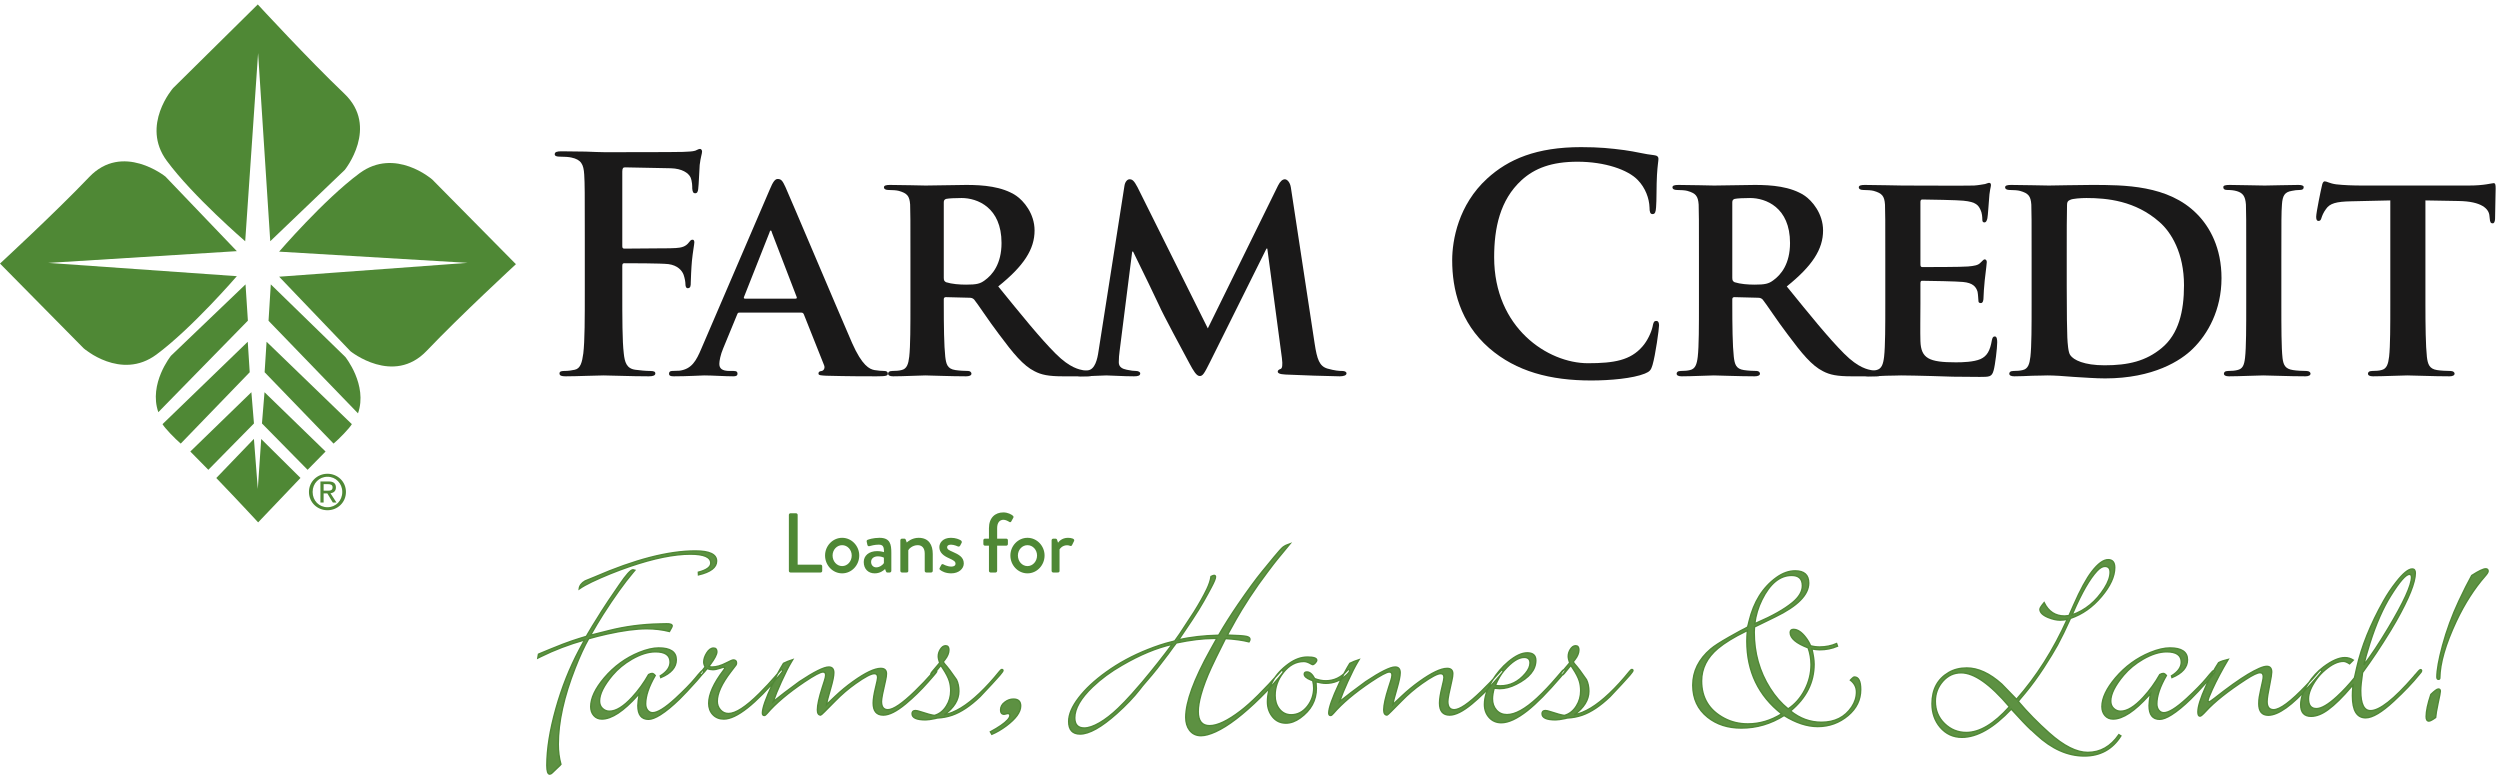 <?xml version="1.0" encoding="UTF-8"?>
<svg width="342px" height="106px" viewBox="0 0 342 106" version="1.1" xmlns="http://www.w3.org/2000/svg" xmlns:xlink="http://www.w3.org/1999/xlink">
    <!-- Generator: Sketch 51.3 (57544) - http://www.bohemiancoding.com/sketch -->
    <title>Small-FCVA-Black-Green-CMYK-w-Tag</title>
    <desc>Created with Sketch.</desc>
    <defs></defs>
    <g id="Small-FCVA-Black-Green-CMYK-w-Tag" stroke="none" stroke-width="1" fill="none" fill-rule="evenodd">
        <path d="M85.129,39.673 C85.129,43.582 85.129,46.634 85.332,48.345 C85.458,49.526 85.7,50.423 86.922,50.584 C87.492,50.666 88.387,50.748 88.957,50.748 C89.486,50.748 89.651,50.869 89.651,51.074 C89.651,51.358 89.365,51.48 88.755,51.48 C86.189,51.48 83.624,51.358 82.565,51.358 C81.507,51.358 78.941,51.48 77.394,51.48 C76.823,51.48 76.538,51.4 76.538,51.074 C76.538,50.869 76.702,50.748 77.149,50.748 C77.76,50.748 78.249,50.666 78.616,50.584 C79.429,50.423 79.632,49.526 79.796,48.345 C80,46.634 80,43.582 80,39.673 L80,32.505 C80,26.317 80,25.177 79.92,23.873 C79.838,22.488 79.511,21.838 78.167,21.552 C77.842,21.47 77.149,21.43 76.579,21.43 C76.171,21.43 75.886,21.349 75.886,21.104 C75.886,20.779 76.214,20.698 76.823,20.698 C77.882,20.698 79.063,20.738 80.12,20.738 C81.181,20.779 82.117,20.819 82.687,20.819 C84.234,20.819 92.5,20.819 93.437,20.779 C94.21,20.738 94.7,20.738 95.106,20.615 C95.352,20.533 95.555,20.371 95.758,20.371 C95.921,20.371 96.043,20.533 96.043,20.738 C96.043,21.022 95.839,21.511 95.717,22.57 C95.676,22.977 95.594,25.381 95.513,25.868 C95.473,26.193 95.39,26.439 95.106,26.439 C94.82,26.439 94.74,26.235 94.7,25.786 C94.7,25.462 94.7,24.81 94.454,24.239 C94.169,23.67 93.316,23.059 91.768,23.018 L85.496,22.895 C85.252,22.895 85.129,23.018 85.129,23.465 L85.129,33.645 C85.129,33.889 85.174,34.012 85.414,34.012 L90.628,33.971 C91.319,33.971 91.889,33.971 92.46,33.931 C93.235,33.889 93.803,33.727 94.21,33.199 C94.417,32.954 94.496,32.791 94.74,32.791 C94.903,32.791 94.985,32.912 94.985,33.157 C94.985,33.401 94.783,34.419 94.657,35.681 C94.576,36.496 94.496,38.369 94.496,38.654 C94.496,39.02 94.496,39.428 94.087,39.428 C93.843,39.428 93.766,39.144 93.766,38.858 C93.766,38.573 93.684,38.083 93.52,37.595 C93.316,37.026 92.704,36.295 91.441,36.13 C90.424,36.01 86.107,36.01 85.414,36.01 C85.211,36.01 85.129,36.085 85.129,36.376 L85.129,39.673" id="Fill-1" fill="#1A1919"></path>
        <path d="M108.83,40.854 C108.992,40.854 109.032,40.772 108.992,40.649 L105.612,31.855 C105.572,31.731 105.531,31.53 105.451,31.53 C105.327,31.53 105.287,31.731 105.247,31.855 L101.785,40.608 C101.703,40.772 101.785,40.854 101.906,40.854 L108.83,40.854 Z M101.175,42.766 C100.971,42.766 100.929,42.807 100.849,43.01 L98.935,47.652 C98.569,48.508 98.405,49.363 98.405,49.772 C98.405,50.381 98.73,50.748 99.831,50.748 L100.36,50.748 C100.808,50.748 100.889,50.91 100.889,51.113 C100.889,51.4 100.687,51.48 100.32,51.48 C99.137,51.48 97.468,51.358 96.328,51.358 C95.963,51.358 94.05,51.48 92.175,51.48 C91.727,51.48 91.524,51.4 91.524,51.113 C91.524,50.91 91.646,50.748 91.932,50.748 C92.257,50.748 92.664,50.708 92.99,50.708 C94.618,50.464 95.228,49.402 95.963,47.652 L105.327,25.868 C105.735,24.891 106.02,24.484 106.386,24.484 C106.916,24.484 107.079,24.81 107.447,25.583 C108.301,27.497 114.285,41.667 116.565,46.92 C117.95,50.055 118.968,50.504 119.62,50.625 C120.15,50.708 120.554,50.748 120.964,50.748 C121.29,50.748 121.451,50.869 121.451,51.113 C121.451,51.4 121.247,51.48 119.905,51.48 C118.643,51.48 116.036,51.48 113.023,51.4 C112.371,51.358 111.967,51.358 111.967,51.113 C111.967,50.91 112.046,50.788 112.413,50.748 C112.656,50.708 112.903,50.381 112.738,49.972 L109.969,43.01 C109.887,42.807 109.766,42.766 109.603,42.766 L101.175,42.766 Z" id="Fill-2" fill="#1A1919"></path>
        <path d="M129.109,38.003 C129.109,38.369 129.192,38.491 129.433,38.612 C130.207,38.858 131.268,38.939 132.162,38.939 C133.587,38.939 134.075,38.816 134.686,38.369 C135.786,37.595 137.009,36.085 137.009,33.238 C137.009,28.352 133.67,27.089 131.553,27.089 C130.656,27.089 129.8,27.131 129.433,27.209 C129.192,27.291 129.109,27.417 129.109,27.701 L129.109,38.003 Z M124.547,35.315 C124.547,30.063 124.547,29.086 124.507,27.986 C124.424,26.805 124.1,26.439 122.961,26.113 C122.677,26.032 122.064,25.989 121.533,25.989 C121.167,25.989 120.924,25.868 120.924,25.623 C120.924,25.381 121.21,25.299 121.738,25.299 C123.612,25.299 125.891,25.381 126.623,25.381 C127.846,25.381 131.104,25.299 132.204,25.299 C134.484,25.299 137.089,25.502 139.002,26.765 C140.02,27.455 141.529,29.206 141.529,31.53 C141.529,34.094 140.062,36.376 136.559,39.183 C139.736,43.092 142.259,46.228 144.419,48.386 C146.414,50.381 147.676,50.544 148.245,50.666 C148.612,50.748 148.816,50.748 149.103,50.748 C149.387,50.748 149.55,50.951 149.55,51.113 C149.55,51.4 149.305,51.48 148.857,51.48 L145.435,51.48 C143.442,51.48 142.464,51.277 141.529,50.788 C139.98,50.014 138.636,48.386 136.641,45.698 C135.216,43.825 133.71,41.505 133.261,40.974 C133.059,40.772 132.855,40.731 132.609,40.731 L129.392,40.649 C129.229,40.649 129.109,40.731 129.109,40.933 L129.109,41.424 C129.109,44.64 129.149,47.328 129.311,48.793 C129.433,49.812 129.595,50.464 130.696,50.625 C131.224,50.708 131.999,50.748 132.446,50.748 C132.731,50.748 132.895,50.951 132.895,51.113 C132.895,51.358 132.609,51.48 132.162,51.48 C130.087,51.48 127.113,51.358 126.584,51.358 C125.891,51.358 123.612,51.48 122.184,51.48 C121.738,51.48 121.494,51.358 121.494,51.113 C121.494,50.951 121.614,50.748 122.064,50.748 C122.595,50.748 123.001,50.708 123.325,50.625 C124.059,50.464 124.263,49.812 124.384,48.793 C124.547,47.328 124.547,44.598 124.547,41.424 L124.547,35.315 Z" id="Fill-3" fill="#1A1919"></path>
        <path d="M153.825,25.419 C153.908,24.85 154.233,24.525 154.518,24.525 C154.884,24.525 155.129,24.688 155.617,25.623 L165.229,44.924 L174.838,25.381 C175.122,24.81 175.448,24.525 175.772,24.525 C176.057,24.525 176.466,24.891 176.587,25.623 L179.844,47.001 C180.173,49.16 180.495,50.097 181.596,50.423 C182.614,50.708 183.185,50.748 183.632,50.748 C183.956,50.748 184.201,50.869 184.201,51.074 C184.201,51.358 183.796,51.48 183.265,51.48 C182.371,51.48 177.28,51.317 175.853,51.237 C175.001,51.195 174.795,51.032 174.795,50.828 C174.795,50.666 174.958,50.544 175.202,50.464 C175.406,50.381 175.488,49.972 175.367,48.996 L173.369,34.012 L173.25,34.012 L165.552,49.484 C164.739,51.113 164.536,51.44 164.126,51.44 C163.679,51.44 163.272,50.748 162.702,49.689 C161.846,48.101 158.997,42.807 158.589,41.829 C158.304,41.179 156.189,36.821 155.007,34.419 L154.884,34.419 L153.174,47.937 C153.092,48.549 153.051,48.996 153.051,49.567 C153.051,50.217 153.541,50.464 154.153,50.584 C154.763,50.708 155.087,50.748 155.414,50.748 C155.74,50.748 155.984,50.91 155.984,51.074 C155.984,51.4 155.659,51.48 155.129,51.48 C153.622,51.48 151.994,51.358 151.343,51.358 C150.648,51.358 148.941,51.48 147.8,51.48 C147.433,51.48 147.148,51.4 147.148,51.074 C147.148,50.91 147.35,50.748 147.717,50.748 C148.003,50.748 148.246,50.748 148.817,50.666 C149.794,50.544 150.121,49.16 150.282,48.02 L153.825,25.419" id="Fill-4" fill="#1A1919"></path>
        <path d="M203.71,47.612 C199.717,44.111 198.659,39.549 198.659,35.599 C198.659,32.832 199.515,28.027 203.424,24.444 C206.354,21.756 210.224,20.127 216.291,20.127 C218.816,20.127 220.323,20.29 222.196,20.533 C223.743,20.738 225.046,21.104 226.267,21.226 C226.716,21.268 226.876,21.47 226.876,21.714 C226.876,22.041 226.757,22.53 226.674,23.953 C226.592,25.299 226.634,27.538 226.551,28.352 C226.511,28.963 226.431,29.289 226.065,29.289 C225.737,29.289 225.655,28.963 225.655,28.393 C225.616,27.131 225.087,25.704 224.067,24.647 C222.725,23.222 219.548,22.123 215.803,22.123 C212.259,22.123 209.938,23.018 208.149,24.647 C205.175,27.373 204.4,31.244 204.4,35.193 C204.4,44.887 211.773,49.689 217.226,49.689 C220.851,49.689 223.049,49.281 224.679,47.408 C225.37,46.634 225.901,45.455 226.065,44.722 C226.185,44.069 226.267,43.906 226.592,43.906 C226.876,43.906 226.958,44.192 226.958,44.517 C226.958,45.006 226.47,48.549 226.065,49.933 C225.858,50.625 225.698,50.828 225.004,51.113 C223.378,51.766 220.282,52.05 217.675,52.05 C212.096,52.05 207.415,50.828 203.71,47.612" id="Fill-5" fill="#1A1919"></path>
        <path d="M236.977,38.003 C236.977,38.369 237.059,38.491 237.302,38.612 C238.075,38.858 239.134,38.939 240.032,38.939 C241.456,38.939 241.945,38.816 242.555,38.369 C243.655,37.595 244.876,36.085 244.876,33.238 C244.876,28.352 241.537,27.089 239.42,27.089 C238.524,27.089 237.67,27.131 237.302,27.209 C237.059,27.291 236.977,27.417 236.977,27.701 L236.977,38.003 Z M232.416,35.315 C232.416,30.063 232.416,29.086 232.376,27.986 C232.293,26.805 231.969,26.439 230.828,26.113 C230.544,26.032 229.932,25.989 229.402,25.989 C229.036,25.989 228.793,25.868 228.793,25.623 C228.793,25.381 229.077,25.299 229.609,25.299 C231.479,25.299 233.759,25.381 234.492,25.381 C235.715,25.381 238.971,25.299 240.071,25.299 C242.351,25.299 244.958,25.502 246.87,26.765 C247.888,27.455 249.396,29.206 249.396,31.53 C249.396,34.094 247.931,36.376 244.429,39.183 C247.603,43.092 250.129,46.228 252.287,48.386 C254.282,50.381 255.545,50.544 256.115,50.666 C256.48,50.748 256.687,50.748 256.971,50.748 C257.256,50.748 257.418,50.951 257.418,51.113 C257.418,51.4 257.174,51.48 256.726,51.48 L253.306,51.48 C251.31,51.48 250.332,51.277 249.396,50.788 C247.85,50.014 246.506,48.386 244.511,45.698 C243.084,43.825 241.579,41.505 241.132,40.974 C240.927,40.772 240.723,40.731 240.479,40.731 L237.26,40.649 C237.099,40.649 236.977,40.731 236.977,40.933 L236.977,41.424 C236.977,44.64 237.017,47.328 237.182,48.793 C237.302,49.812 237.466,50.464 238.564,50.625 C239.094,50.708 239.867,50.748 240.317,50.748 C240.602,50.748 240.764,50.951 240.764,51.113 C240.764,51.358 240.479,51.48 240.032,51.48 C237.955,51.48 234.98,51.358 234.453,51.358 C233.759,51.358 231.479,51.48 230.055,51.48 C229.609,51.48 229.363,51.358 229.363,51.113 C229.363,50.951 229.484,50.748 229.932,50.748 C230.461,50.748 230.869,50.708 231.195,50.625 C231.926,50.464 232.132,49.812 232.254,48.793 C232.416,47.328 232.416,44.598 232.416,41.424 L232.416,35.315 Z" id="Fill-6" fill="#1A1919"></path>
        <path d="M257.908,35.315 C257.908,30.063 257.908,29.086 257.868,27.986 C257.786,26.805 257.461,26.439 256.322,26.113 C256.035,26.032 255.425,25.989 254.897,25.989 C254.53,25.989 254.284,25.868 254.284,25.623 C254.284,25.381 254.568,25.299 255.099,25.299 C256.973,25.299 259.252,25.381 260.27,25.381 C261.409,25.381 269.35,25.419 270.042,25.381 C270.695,25.339 271.264,25.216 271.548,25.177 C271.752,25.135 271.956,25.013 272.119,25.013 C272.322,25.013 272.363,25.177 272.363,25.339 C272.363,25.583 272.16,25.989 272.078,27.578 C272.038,27.945 271.956,29.452 271.875,29.859 C271.833,30.021 271.752,30.428 271.467,30.428 C271.225,30.428 271.181,30.266 271.181,29.981 C271.181,29.736 271.143,29.125 270.939,28.718 C270.652,28.109 270.368,27.621 268.576,27.455 C267.964,27.373 263.69,27.291 262.955,27.291 C262.795,27.291 262.714,27.417 262.714,27.621 L262.714,36.167 C262.714,36.376 262.753,36.535 262.955,36.535 C263.773,36.535 268.413,36.535 269.228,36.454 C270.083,36.376 270.613,36.295 270.939,35.928 C271.225,35.681 271.345,35.479 271.509,35.479 C271.673,35.479 271.793,35.641 271.793,35.846 C271.793,36.048 271.711,36.616 271.509,38.369 C271.427,39.062 271.345,40.447 271.345,40.689 C271.345,40.974 271.305,41.464 270.979,41.464 C270.734,41.464 270.652,41.341 270.652,41.179 C270.613,40.813 270.613,40.364 270.531,39.916 C270.327,39.223 269.879,38.695 268.534,38.573 C267.883,38.491 263.812,38.41 262.917,38.41 C262.753,38.41 262.714,38.573 262.714,38.777 L262.714,41.546 C262.714,42.725 262.671,45.656 262.714,46.676 C262.795,49.037 263.894,49.567 267.56,49.567 C268.495,49.567 270.002,49.526 270.939,49.119 C271.833,48.71 272.24,47.978 272.486,46.554 C272.567,46.187 272.649,46.024 272.894,46.024 C273.179,46.024 273.218,46.472 273.218,46.839 C273.218,47.612 272.933,49.972 272.73,50.666 C272.486,51.562 272.16,51.562 270.816,51.562 C268.129,51.562 265.969,51.522 264.222,51.44 C262.468,51.4 261.125,51.358 260.067,51.358 C259.659,51.358 258.886,51.4 258.03,51.4 C257.175,51.44 256.278,51.48 255.547,51.48 C255.099,51.48 254.853,51.358 254.853,51.113 C254.853,50.951 254.976,50.748 255.425,50.748 C255.953,50.748 256.361,50.708 256.689,50.625 C257.419,50.464 257.623,49.812 257.745,48.793 C257.908,47.328 257.908,44.598 257.908,41.424 L257.908,35.315" id="Fill-7" fill="#1A1919"></path>
        <path d="M282.729,39.144 C282.729,42.807 282.77,45.455 282.809,46.146 C282.851,47.001 282.932,48.223 283.217,48.59 C283.663,49.241 285.09,49.972 287.9,49.972 C291.157,49.972 293.559,49.402 295.718,47.612 C298.038,45.698 298.772,42.604 298.772,39.02 C298.772,34.623 297.021,31.772 295.432,30.389 C292.134,27.455 288.227,27.089 285.417,27.089 C284.683,27.089 283.504,27.172 283.217,27.336 C282.892,27.455 282.77,27.621 282.77,28.027 C282.729,29.206 282.729,32.058 282.729,34.786 L282.729,39.144 Z M277.924,35.315 C277.924,30.063 277.924,29.086 277.884,27.986 C277.801,26.805 277.474,26.439 276.336,26.113 C276.051,26.032 275.441,25.989 274.911,25.989 C274.546,25.989 274.3,25.868 274.3,25.623 C274.3,25.381 274.585,25.299 275.115,25.299 C276.988,25.299 279.267,25.381 280.286,25.381 C281.385,25.381 283.95,25.299 286.11,25.299 C290.587,25.299 296.613,25.299 300.522,29.248 C302.314,31.039 303.902,33.931 303.902,38.043 C303.902,42.4 302.029,45.698 299.992,47.694 C298.364,49.324 294.577,51.766 287.981,51.766 C286.677,51.766 285.133,51.643 283.706,51.562 C282.28,51.44 280.977,51.358 280.082,51.358 C279.674,51.358 278.902,51.4 278.046,51.4 C277.19,51.44 276.295,51.48 275.561,51.48 C275.115,51.48 274.869,51.358 274.869,51.113 C274.869,50.951 274.992,50.748 275.441,50.748 C275.97,50.748 276.376,50.708 276.703,50.625 C277.435,50.464 277.639,49.812 277.76,48.793 C277.924,47.328 277.924,44.598 277.924,41.424 L277.924,35.315 Z" id="Fill-8" fill="#1A1919"></path>
        <path d="M307.284,35.315 C307.284,30.063 307.284,29.086 307.243,27.986 C307.16,26.805 306.795,26.398 306.02,26.154 C305.614,26.032 305.167,25.989 304.718,25.989 C304.352,25.989 304.15,25.908 304.15,25.583 C304.15,25.381 304.434,25.299 305.005,25.299 C306.348,25.299 308.79,25.381 309.808,25.381 C310.702,25.381 313.027,25.299 314.409,25.299 C314.858,25.299 315.142,25.381 315.142,25.583 C315.142,25.908 314.939,25.989 314.572,25.989 C314.205,25.989 313.921,26.032 313.512,26.113 C312.536,26.275 312.252,26.765 312.17,27.986 C312.089,29.086 312.089,30.063 312.089,35.315 L312.089,41.424 C312.089,44.76 312.089,47.531 312.252,48.996 C312.373,49.933 312.617,50.464 313.677,50.625 C314.166,50.708 314.978,50.748 315.508,50.748 C315.916,50.748 316.079,50.951 316.079,51.113 C316.079,51.358 315.793,51.48 315.388,51.48 C313.027,51.48 310.584,51.358 309.605,51.358 C308.79,51.358 306.348,51.48 304.922,51.48 C304.475,51.48 304.231,51.358 304.231,51.113 C304.231,50.951 304.352,50.748 304.8,50.748 C305.329,50.748 305.736,50.708 306.064,50.625 C306.795,50.464 306.999,49.972 307.121,48.956 C307.284,47.531 307.284,44.76 307.284,41.424 L307.284,35.315" id="Fill-9" fill="#1A1919"></path>
        <path d="M326.993,27.417 L321.657,27.538 C319.58,27.578 318.725,27.821 318.196,28.596 C317.829,29.086 317.669,29.533 317.587,29.778 C317.505,30.063 317.423,30.225 317.179,30.225 C316.935,30.225 316.853,30.021 316.853,29.656 C316.853,29.086 317.545,25.747 317.626,25.462 C317.708,25.013 317.829,24.81 318.033,24.81 C318.319,24.81 318.685,25.094 319.58,25.216 C320.641,25.339 321.985,25.381 323.163,25.381 L337.7,25.381 C338.842,25.381 339.614,25.299 340.143,25.216 C340.716,25.135 341.001,25.054 341.122,25.054 C341.366,25.054 341.405,25.257 341.405,25.786 C341.405,26.521 341.324,29.086 341.324,29.981 C341.286,30.347 341.204,30.551 341.001,30.551 C340.716,30.551 340.635,30.389 340.592,29.859 L340.552,29.491 C340.47,28.596 339.532,27.538 336.317,27.497 L331.797,27.417 L331.797,41.424 C331.797,44.598 331.836,47.328 332,48.834 C332.121,49.812 332.327,50.464 333.387,50.625 C333.873,50.708 334.689,50.748 335.216,50.748 C335.626,50.748 335.788,50.951 335.788,51.113 C335.788,51.358 335.502,51.48 335.094,51.48 C332.734,51.48 330.332,51.358 329.313,51.358 C328.5,51.358 326.056,51.48 324.631,51.48 C324.182,51.48 323.937,51.358 323.937,51.113 C323.937,50.951 324.062,50.748 324.508,50.748 C325.038,50.748 325.486,50.708 325.77,50.625 C326.503,50.464 326.706,49.812 326.83,48.793 C326.993,47.328 326.993,44.598 326.993,41.424 L326.993,27.417" id="Fill-10" fill="#1A1919"></path>
        <path d="M44.794,67.125 C45.163,67.125 45.497,67.105 45.497,66.656 C45.497,66.3 45.169,66.231 44.87,66.231 L44.271,66.231 L44.271,67.125 L44.794,67.125 Z M44.271,68.745 L43.835,68.745 L43.835,65.862 L44.936,65.862 C45.614,65.862 45.953,66.117 45.953,66.683 C45.953,67.199 45.628,67.424 45.208,67.477 L46.026,68.745 L45.532,68.745 L44.776,67.496 L44.271,67.496 L44.271,68.745 Z M44.799,69.388 C45.932,69.388 46.823,68.499 46.823,67.299 C46.823,66.117 45.932,65.222 44.799,65.222 C43.656,65.222 42.767,66.117 42.767,67.299 C42.767,68.499 43.656,69.388 44.799,69.388 Z M42.264,67.299 C42.264,65.862 43.43,64.81 44.799,64.81 C46.161,64.81 47.325,65.862 47.325,67.299 C47.325,68.745 46.161,69.801 44.799,69.801 C43.43,69.801 42.264,68.745 42.264,67.299 Z" id="Fill-11" fill="#4F8835"></path>
        <path d="M36.186,53.656 L44.538,61.768 C43.726,62.586 42.895,63.432 42.079,64.27 L35.836,57.929 L36.186,53.656" id="Fill-12" fill="#4F8835"></path>
        <path d="M34.389,53.656 L26.035,61.768 C26.857,62.586 27.686,63.432 28.501,64.27 L34.741,57.929 L34.389,53.656" id="Fill-13" fill="#4F8835"></path>
        <path d="M35.267,66.89 L34.736,60.037 L29.588,65.392 C32.709,68.635 35.314,71.461 35.314,71.461 L41.108,65.382 L35.733,60.056 L35.267,66.89" id="Fill-14" fill="#4F8835"></path>
        <path d="M36.467,46.752 L48.134,58.025 C47.766,58.633 46.433,60.006 45.632,60.685 L36.2,50.922 L36.467,46.752" id="Fill-15" fill="#4F8835"></path>
        <path d="M33.894,46.752 L22.23,58.025 C22.599,58.633 23.931,60.006 24.724,60.685 L34.161,50.922 L33.894,46.752" id="Fill-16" fill="#4F8835"></path>
        <path d="M37.045,38.902 L47.239,48.83 C47.239,48.83 50.331,52.661 48.974,56.547 L36.736,43.884 L37.045,38.902" id="Fill-17" fill="#4F8835"></path>
        <path d="M33.588,38.904 L23.392,48.665 C23.392,48.665 20.305,52.496 21.659,56.388 L33.911,43.865 L33.588,38.904" id="Fill-18" fill="#4F8835"></path>
        <path d="M70.578,36.142 L59.132,24.556 C59.132,24.556 54.056,20.107 49.187,23.7 C44.317,27.298 38.184,34.425 38.184,34.425 L63.972,35.958 L38.187,37.853 L47.945,48.051 C47.945,48.051 53.814,52.788 58.383,47.981 C62.965,43.169 70.578,36.142 70.578,36.142" id="Fill-19" fill="#4F8835"></path>
        <path d="M35.263,0.608 L23.679,12.051 C23.679,12.051 19.221,17.133 22.817,21.999 C26.412,26.872 33.543,33.005 33.543,33.005 L35.307,7.263 L36.97,33 L47.167,23.241 C47.167,23.241 51.903,17.375 47.096,12.803 C42.285,8.227 35.263,0.608 35.263,0.608" id="Fill-20" fill="#4F8835"></path>
        <path d="M0,36.057 L11.446,47.649 C11.446,47.649 16.523,52.103 21.391,48.508 C26.259,44.91 32.4,37.781 32.4,37.781 L6.608,35.965 L32.399,34.358 L22.634,24.157 C22.634,24.157 16.769,19.42 12.193,24.229 C7.613,29.036 0,36.057 0,36.057" id="Fill-21" fill="#4F8835"></path>
        <path d="M333.567,94.257 C333.399,94.257 333.059,94.506 332.545,95.003 C332.116,96.284 331.901,97.298 331.901,98.044 C331.901,98.442 332.026,98.641 332.277,98.641 C332.432,98.641 332.737,98.48 333.191,98.156 C333.215,97.783 333.326,97.118 333.53,96.16 C333.735,95.239 333.835,94.704 333.835,94.555 C333.835,94.356 333.745,94.257 333.567,94.257 Z M340.051,77.817 C339.717,77.817 339.077,78.122 338.135,78.732 C337.62,79.664 337.035,80.828 336.379,82.221 C335.447,84.211 334.701,86.245 334.14,88.322 C333.625,90.238 333.369,91.669 333.369,92.614 C333.369,92.826 333.442,92.931 333.584,92.931 C333.703,92.931 333.763,92.869 333.763,92.745 C333.787,90.717 334.54,88.124 336.021,84.964 C337.155,82.563 338.469,80.51 339.961,78.806 C340.236,78.495 340.374,78.271 340.374,78.134 C340.374,77.923 340.267,77.817 340.051,77.817 Z M326.705,85.953 C325.488,87.993 324.383,89.66 323.391,90.954 C323.535,90.195 323.81,89.187 324.215,87.931 C325.052,85.319 325.994,83.173 327.046,81.493 C328.264,79.54 329.117,78.564 329.608,78.564 C329.799,78.564 329.894,78.7 329.894,78.974 C329.894,80.081 328.831,82.407 326.705,85.953 Z M331.113,91.607 C331.053,91.619 330.957,91.7 330.825,91.849 C330.754,91.949 330.653,92.067 330.521,92.204 L330.378,92.353 C330.307,92.453 330.24,92.533 330.181,92.595 C327.494,95.681 325.529,97.223 324.287,97.223 C323.391,97.223 322.944,96.316 322.944,94.499 C322.944,93.976 323.028,93.143 323.195,91.999 L324.162,90.636 C324.747,89.803 325.345,88.907 325.953,87.949 C326.742,86.718 327.345,85.729 327.763,84.983 C329.53,81.873 330.413,79.677 330.413,78.396 C330.413,78.022 330.276,77.836 330.001,77.836 C329.476,77.836 328.741,78.439 327.798,79.646 C327.153,80.466 326.586,81.313 326.097,82.183 C324.281,85.405 323.051,88.46 322.405,91.345 L322.155,92.465 L322.084,92.745 C321.331,93.678 320.544,94.524 319.719,95.283 C318.513,96.39 317.57,96.944 316.889,96.944 C316.16,96.944 315.797,96.495 315.797,95.6 C315.797,94.816 316.166,93.914 316.907,92.894 C317.23,92.446 317.617,92.029 318.071,91.644 C318.99,90.86 319.827,90.468 320.579,90.468 C320.806,90.468 321.086,90.58 321.421,90.804 L321.923,90.3 C321.565,90.077 321.182,89.965 320.777,89.965 C319.976,89.965 319.009,90.388 317.875,91.234 C317.063,91.843 316.364,92.595 315.779,93.491 C315.086,94.536 314.739,95.507 314.739,96.402 C314.739,97.46 315.212,97.988 316.155,97.988 C316.883,97.988 317.66,97.684 318.483,97.074 C319.403,96.402 320.454,95.37 321.637,93.976 L321.923,93.64 C321.923,93.529 321.905,93.662 321.869,94.042 C321.833,94.422 321.816,94.804 321.816,95.189 C321.816,97.193 322.418,98.194 323.624,98.194 C324.543,98.194 325.822,97.435 327.458,95.917 C328.878,94.599 330.026,93.398 330.898,92.316 C331.016,92.167 331.088,92.08 331.113,92.054 C331.22,91.943 331.274,91.849 331.274,91.775 C331.274,91.663 331.22,91.607 331.113,91.607 Z M317.463,91.663 C317.403,91.663 317.289,91.762 317.122,91.961 C316.644,92.533 316.107,93.131 315.51,93.753 C313.396,95.98 311.903,97.092 311.031,97.092 C310.434,97.092 310.136,96.719 310.136,95.973 C310.136,95.575 310.26,94.767 310.512,93.547 C310.679,92.726 310.763,92.192 310.763,91.943 C310.763,91.42 310.541,91.159 310.1,91.159 C309.85,91.159 309.502,91.256 309.061,91.448 C308.619,91.641 308.106,91.912 307.521,92.26 C306.338,92.969 304.821,94.051 302.97,95.507 C302.541,95.842 302.289,96.01 302.217,96.01 C302.11,96.01 302.056,95.948 302.056,95.824 C302.056,95.674 302.248,95.177 302.63,94.331 C303.203,93.075 303.932,91.7 304.816,90.207 C304.242,90.344 303.806,90.493 303.508,90.655 C302.947,91.501 302.362,92.59 301.753,93.921 C301.036,95.513 300.677,96.67 300.677,97.391 C300.677,97.777 300.773,97.969 300.964,97.969 C301.083,97.969 301.352,97.739 301.77,97.279 C302.953,95.986 304.767,94.543 307.216,92.95 C308.171,92.328 308.822,92.017 309.168,92.017 C309.467,92.017 309.617,92.197 309.617,92.558 C309.617,92.72 309.586,92.931 309.527,93.193 C309.335,94.039 309.186,94.754 309.079,95.339 C309.031,95.6 309.007,95.911 309.007,96.272 C309.007,97.317 309.438,97.839 310.297,97.839 C311.67,97.839 313.551,96.495 315.939,93.809 L317.051,92.558 C317.42,92.135 317.605,91.893 317.605,91.831 C317.605,91.718 317.557,91.663 317.463,91.663 Z M302.863,91.718 C302.78,91.718 302.582,91.905 302.272,92.279 L301.842,92.801 C301.221,93.547 300.325,94.462 299.155,95.544 C297.734,96.85 296.689,97.503 296.021,97.503 C295.734,97.503 295.501,97.388 295.322,97.158 C295.143,96.928 295.052,96.639 295.052,96.29 C295.052,95.208 295.489,93.914 296.361,92.409 C296.205,92.222 296.062,92.129 295.93,92.129 C295.811,92.129 295.656,92.179 295.465,92.279 C294.832,93.41 294.079,94.449 293.207,95.395 C292.037,96.663 291.004,97.298 290.109,97.298 C289.738,97.298 289.419,97.171 289.151,96.915 C288.881,96.661 288.747,96.321 288.747,95.899 C288.747,94.941 289.338,93.759 290.521,92.353 C291.237,91.507 292.121,90.779 293.172,90.17 C294.342,89.498 295.417,89.162 296.396,89.162 C297.734,89.162 298.402,89.635 298.402,90.58 C298.402,91.289 297.954,91.918 297.059,92.465 L297.13,92.689 C298.54,92.092 299.245,91.283 299.245,90.263 C299.245,89.181 298.445,88.64 296.843,88.64 C296.079,88.64 295.19,88.845 294.175,89.256 C292.323,90.014 290.736,91.172 289.41,92.726 C288.168,94.194 287.547,95.507 287.547,96.663 C287.547,97.161 287.687,97.569 287.967,97.885 C288.249,98.203 288.615,98.362 289.07,98.362 C290.395,98.362 292.02,97.292 293.943,95.152 L294.193,94.872 C294.061,95.631 293.996,96.185 293.996,96.533 C293.996,97.777 294.479,98.399 295.446,98.399 C295.864,98.399 296.402,98.194 297.059,97.783 C297.847,97.286 298.719,96.57 299.674,95.637 C300.236,95.09 301.018,94.257 302.021,93.137 C302.677,92.403 303.007,91.987 303.007,91.886 C303.007,91.775 302.959,91.718 302.863,91.718 Z M268.996,100.207 C267.838,100.207 266.84,99.799 266.004,98.985 C265.169,98.17 264.75,97.153 264.75,95.934 C264.75,94.889 265.091,93.978 265.771,93.2 C266.452,92.423 267.288,92.034 268.279,92.034 C270.058,92.034 272.262,93.583 274.889,96.68 C272.787,99.031 270.823,100.207 268.996,100.207 Z M287.894,80.465 C286.748,82.281 285.267,83.5 283.452,84.122 L283.632,83.712 C284.79,81.049 285.864,79.184 286.856,78.114 C287.249,77.691 287.614,77.479 287.948,77.479 C288.426,77.479 288.665,77.747 288.665,78.282 C288.665,78.929 288.408,79.656 287.894,80.465 Z M289.865,100.506 C288.754,102.123 287.334,102.931 285.602,102.931 C284.073,102.931 282.317,102.048 280.335,100.281 C278.782,98.901 277.367,97.458 276.09,95.952 C276.174,95.841 276.244,95.747 276.304,95.673 L277.039,94.796 C277.875,93.788 278.717,92.637 279.565,91.343 C280.377,90.087 281.009,89.049 281.463,88.227 C281.977,87.282 282.568,86.069 283.238,84.589 C284.85,84.042 286.261,83.047 287.474,81.603 C288.686,80.16 289.292,78.841 289.292,77.647 C289.292,76.926 288.993,76.565 288.396,76.565 C287.752,76.565 287.01,77.106 286.175,78.188 C285.434,79.147 284.598,80.683 283.667,82.798 L283.04,84.216 C282.754,84.253 282.55,84.272 282.431,84.272 C281.165,84.272 280.233,83.662 279.636,82.443 C279.254,82.903 279.064,83.202 279.064,83.339 C279.064,83.774 279.433,84.147 280.175,84.458 C280.783,84.707 281.332,84.831 281.822,84.831 C282.144,84.831 282.473,84.794 282.807,84.719 C280.92,88.912 278.604,92.563 275.857,95.673 L275.516,95.318 C274.477,94.236 273.916,93.657 273.832,93.583 C272.196,92.115 270.602,91.381 269.05,91.381 C268.118,91.381 267.3,91.586 266.595,91.997 C265.067,92.892 264.302,94.317 264.302,96.27 C264.302,97.527 264.672,98.596 265.414,99.479 C266.201,100.4 267.193,100.86 268.386,100.86 C270.464,100.86 272.716,99.572 275.141,96.998 C276.37,98.354 277.266,99.293 277.827,99.815 L277.934,99.89 L278.598,100.506 C280.687,102.446 282.867,103.416 285.136,103.416 C287.309,103.416 288.975,102.502 290.133,100.673 L289.865,100.506 Z M239.099,99.033 C237.928,99.033 236.859,98.778 235.892,98.268 C233.814,97.174 232.775,95.469 232.775,93.155 C232.775,91.439 233.521,89.952 235.014,88.696 C235.921,87.937 237.176,87.166 238.776,86.382 L239.045,86.251 C238.996,86.799 238.973,87.284 238.973,87.707 C238.973,91.849 240.561,95.165 243.738,97.653 C242.269,98.573 240.722,99.033 239.099,99.033 Z M245.207,82.445 C244.084,83.365 242.466,84.28 240.352,85.188 L240.048,85.319 C240.192,84.161 240.52,83.067 241.033,82.034 C242.132,79.82 243.488,78.713 245.1,78.713 C246.079,78.713 246.568,79.186 246.568,80.131 C246.568,80.927 246.114,81.698 245.207,82.445 Z M253.68,92.614 C253.596,92.614 253.465,92.708 253.285,92.894 L253.143,93.044 C253.692,93.466 253.967,94.007 253.967,94.667 C253.967,95.388 253.751,96.073 253.322,96.719 C252.39,98.113 251.005,98.809 249.166,98.809 C247.625,98.809 246.216,98.293 244.939,97.26 C247.087,95.482 248.163,93.348 248.163,90.86 C248.163,90.288 248.062,89.591 247.858,88.77 C248.288,88.845 248.647,88.883 248.933,88.883 C249.793,88.883 250.605,88.721 251.368,88.397 L251.244,88.043 C250.527,88.354 249.75,88.509 248.915,88.509 C248.485,88.509 248.072,88.453 247.678,88.341 C247.524,87.956 247.303,87.576 247.016,87.203 C246.454,86.469 245.9,86.102 245.351,86.102 C245.052,86.102 244.902,86.245 244.902,86.531 C244.902,87.302 245.72,87.999 247.357,88.621 C247.619,89.355 247.751,90.127 247.751,90.935 C247.751,92.129 247.467,93.277 246.9,94.378 C246.332,95.479 245.572,96.346 244.615,96.981 C243.684,96.234 242.861,95.295 242.144,94.163 C240.699,91.886 239.976,89.324 239.976,86.475 C239.976,86.301 239.988,86.065 240.012,85.766 L242.842,84.385 C245.9,82.905 247.428,81.362 247.428,79.757 C247.428,78.651 246.813,78.097 245.582,78.097 C244.723,78.097 243.869,78.402 243.022,79.011 C241.158,80.355 239.91,82.345 239.277,84.983 L239.153,85.505 C239.14,85.53 239.131,85.555 239.126,85.58 C239.12,85.605 239.104,85.673 239.081,85.785 L238.883,85.878 C238.848,85.903 238.823,85.922 238.812,85.934 L238.113,86.289 C237.372,86.687 236.847,86.979 236.537,87.166 C235.331,87.85 234.494,88.391 234.029,88.789 C232.392,90.182 231.575,91.831 231.575,93.734 C231.575,95.575 232.256,97.037 233.616,98.119 C234.847,99.102 236.376,99.593 238.203,99.593 C240.305,99.593 242.257,99.021 244.061,97.876 C245.673,98.884 247.207,99.388 248.664,99.388 C250.24,99.388 251.626,98.884 252.82,97.876 C253.967,96.906 254.54,95.724 254.54,94.331 C254.54,93.187 254.254,92.614 253.68,92.614 Z M223.227,91.588 C223.168,91.588 223.066,91.675 222.923,91.849 C222.003,92.994 221.09,93.995 220.182,94.854 C218.402,96.546 216.796,97.522 215.363,97.783 C216.689,96.813 217.352,95.737 217.352,94.555 C217.352,93.958 217.243,93.435 217.029,92.987 C216.361,92.005 215.817,91.283 215.399,90.823 L215.31,90.693 C215.273,90.655 215.25,90.605 215.238,90.543 C215.238,90.506 215.256,90.468 215.291,90.431 L215.452,90.226 C215.811,89.766 215.99,89.324 215.99,88.901 C215.99,88.528 215.84,88.341 215.543,88.341 C215.267,88.341 215.023,88.515 214.808,88.863 C214.629,89.162 214.539,89.467 214.539,89.778 C214.539,90.014 214.605,90.319 214.737,90.693 L214.629,90.804 C214.45,91.004 214.318,91.159 214.234,91.271 C213.758,91.806 213.518,92.117 213.518,92.204 C213.518,92.303 213.566,92.353 213.661,92.353 C213.758,92.353 213.864,92.279 213.984,92.129 L214.467,91.532 L214.646,91.308 C214.671,91.283 214.712,91.237 214.772,91.168 C214.832,91.1 214.873,91.053 214.898,91.028 L215.166,91.439 C215.609,92.111 215.901,92.676 216.044,93.137 C216.176,93.547 216.241,94.002 216.241,94.499 C216.241,95.27 216.044,95.967 215.65,96.589 C215.232,97.26 214.683,97.69 214.001,97.876 C213.572,97.814 212.968,97.653 212.193,97.391 C211.822,97.267 211.566,97.205 211.422,97.205 C211.111,97.205 210.956,97.348 210.956,97.634 C210.956,98.194 211.572,98.473 212.801,98.473 C213.1,98.473 213.542,98.411 214.127,98.287 C214.281,98.237 214.401,98.212 214.485,98.212 C215.154,98.175 215.799,98.05 216.421,97.839 C217.639,97.416 218.91,96.57 220.236,95.301 C221.465,94.007 222.374,93.025 222.959,92.353 C223.245,92.005 223.388,91.8 223.388,91.737 C223.388,91.638 223.335,91.588 223.227,91.588 Z M208.681,92.129 C207.738,93.261 206.591,93.827 205.242,93.827 C204.967,93.827 204.741,93.802 204.562,93.753 C204.931,92.894 205.331,92.216 205.762,91.718 C206.801,90.524 207.714,89.927 208.503,89.927 C209.039,89.927 209.309,90.182 209.309,90.693 C209.309,91.153 209.099,91.632 208.681,92.129 Z M213.984,91.607 C213.912,91.607 213.82,91.672 213.706,91.802 C213.592,91.933 213.512,92.029 213.465,92.092 L213.034,92.595 C212.091,93.703 211.177,94.667 210.294,95.488 C208.658,97.006 207.279,97.764 206.155,97.764 C205.558,97.764 205.078,97.559 204.714,97.149 C204.35,96.738 204.167,96.222 204.167,95.6 C204.167,95.189 204.245,94.704 204.4,94.144 C204.782,94.182 205.032,94.2 205.152,94.2 C205.881,94.2 206.64,94.002 207.427,93.603 C209.207,92.708 210.097,91.619 210.097,90.338 C210.097,89.654 209.709,89.312 208.932,89.312 C208.18,89.312 207.32,89.716 206.353,90.524 C205.493,91.246 204.752,92.111 204.132,93.118 C203.426,94.275 203.074,95.357 203.074,96.365 C203.074,97.074 203.29,97.668 203.719,98.147 C204.15,98.626 204.704,98.865 205.385,98.865 C206.353,98.865 207.541,98.312 208.95,97.205 C210.192,96.222 211.709,94.686 213.5,92.595 C213.918,92.111 214.127,91.831 214.127,91.756 C214.127,91.656 214.079,91.607 213.984,91.607 Z M205.457,91.663 C205.409,91.663 205.255,91.812 204.991,92.111 C204.286,92.919 203.505,93.74 202.645,94.573 C200.913,96.253 199.677,97.092 198.937,97.092 C198.351,97.092 198.059,96.713 198.059,95.954 C198.059,95.594 198.244,94.63 198.613,93.062 C198.698,92.701 198.739,92.403 198.739,92.167 C198.739,91.681 198.483,91.439 197.97,91.439 C197.121,91.439 195.855,92.042 194.171,93.249 C193.336,93.846 192.53,94.511 191.753,95.245 L190.803,96.141 L190.535,96.402 C190.583,96.042 190.774,95.295 191.108,94.163 C191.395,93.18 191.539,92.471 191.539,92.036 C191.539,91.513 191.312,91.252 190.858,91.252 C190.189,91.252 188.851,91.918 186.845,93.249 C185.28,94.393 184.128,95.27 183.388,95.88 L183.244,95.992 C183.531,95.171 183.902,94.263 184.355,93.267 C184.904,92.061 185.363,91.153 185.734,90.543 L185.914,90.244 C185.448,90.394 185.03,90.562 184.66,90.748 C184.17,91.545 183.681,92.465 183.191,93.51 C182.247,95.525 181.776,96.869 181.776,97.541 C181.776,97.764 181.859,97.876 182.026,97.876 C182.121,97.876 182.247,97.783 182.403,97.596 C183.585,96.216 185.293,94.773 187.526,93.267 C188.863,92.372 189.705,91.924 190.051,91.924 C190.302,91.924 190.428,92.067 190.428,92.353 C190.428,92.528 190.374,92.782 190.267,93.118 L189.962,94.07 C189.521,95.45 189.299,96.465 189.299,97.112 C189.299,97.584 189.455,97.82 189.764,97.82 C189.812,97.82 190.469,97.174 191.735,95.88 C192.594,94.997 193.526,94.2 194.53,93.491 C195.796,92.595 196.644,92.148 197.073,92.148 C197.384,92.148 197.539,92.328 197.539,92.689 C197.539,92.851 197.45,93.293 197.271,94.014 C197.044,94.935 196.931,95.656 196.931,96.178 C196.931,97.273 197.389,97.82 198.31,97.82 C199.11,97.82 200.124,97.31 201.355,96.29 C202.429,95.395 203.445,94.405 204.4,93.323 L205.152,92.465 C205.463,92.117 205.618,91.905 205.618,91.831 C205.618,91.718 205.564,91.663 205.457,91.663 Z M184.498,91.588 C184.438,91.588 184.355,91.65 184.248,91.775 C183.459,92.683 182.498,93.137 181.364,93.137 C180.874,93.137 180.366,93.037 179.841,92.838 C179.519,92.229 179.167,91.924 178.784,91.924 C178.545,91.924 178.425,92.024 178.425,92.222 C178.425,92.509 178.718,92.77 179.303,93.006 C179.34,93.006 179.393,93.025 179.464,93.062 L179.536,93.099 C179.56,93.112 179.577,93.125 179.59,93.137 C179.674,93.473 179.716,93.802 179.716,94.126 C179.716,95.059 179.429,95.892 178.856,96.626 C178.247,97.398 177.506,97.783 176.634,97.783 C175.966,97.783 175.422,97.516 175.005,96.981 C174.622,96.483 174.432,95.874 174.432,95.152 C174.432,93.995 174.807,92.944 175.56,91.999 C176.347,90.991 177.285,90.487 178.372,90.487 C178.67,90.487 179.01,90.605 179.393,90.841 C179.464,90.867 179.524,90.891 179.572,90.916 C179.668,90.916 179.783,90.841 179.922,90.693 C180.059,90.543 180.128,90.419 180.128,90.319 C180.128,90.033 179.703,89.89 178.856,89.89 C178.008,89.89 177.159,90.195 176.312,90.804 C174.366,92.21 173.391,93.945 173.391,96.01 C173.391,96.806 173.624,97.491 174.09,98.063 C174.556,98.635 175.166,98.921 175.918,98.921 C176.563,98.921 177.213,98.685 177.87,98.212 C179.34,97.155 180.074,95.805 180.074,94.163 C180.074,94.014 180.055,93.716 180.02,93.267 C180.569,93.404 181.016,93.473 181.364,93.473 C182.426,93.473 183.364,93.106 184.176,92.372 C184.487,92.086 184.642,91.881 184.642,91.756 C184.642,91.644 184.594,91.588 184.498,91.588 Z M156.267,93.323 C155.813,93.859 155.347,94.393 154.869,94.928 C154.177,95.699 153.55,96.353 152.989,96.887 C152.093,97.746 151.236,98.411 150.418,98.884 C149.6,99.357 148.905,99.593 148.331,99.593 C147.46,99.593 147.024,99.127 147.024,98.194 C147.024,96.925 147.836,95.513 149.46,93.958 C150.606,92.863 151.95,91.874 153.49,90.991 C155.95,89.561 158.243,88.609 160.369,88.136 C159.175,89.753 157.807,91.483 156.267,93.323 Z M175.524,74.85 C175.333,74.999 174.939,75.435 174.342,76.156 L172.658,78.209 C171.822,79.229 170.729,80.722 169.38,82.687 C168.4,84.118 167.51,85.524 166.711,86.904 C165.683,86.929 164.734,86.992 163.862,87.091 C162.871,87.203 161.993,87.352 161.229,87.539 L161.444,87.221 C162.745,85.306 163.587,84.031 163.969,83.396 C164.447,82.612 164.859,81.898 165.206,81.251 L165.707,80.318 C166.089,79.609 166.28,79.142 166.28,78.918 C166.28,78.781 166.215,78.713 166.083,78.713 C166.024,78.713 165.886,78.762 165.672,78.862 C165.6,79.384 165.408,79.969 165.098,80.616 C164.656,81.537 164.077,82.569 163.361,83.714 C163.17,84 162.519,84.995 161.408,86.699 C161.097,87.159 160.864,87.489 160.709,87.688 C160.626,87.713 160.569,87.725 160.539,87.725 C160.509,87.725 160.476,87.738 160.441,87.763 L160.136,87.838 C159.228,88.061 158.196,88.404 157.037,88.863 C154.935,89.697 153.03,90.73 151.323,91.961 C149.734,93.106 148.484,94.275 147.57,95.469 C146.656,96.663 146.199,97.739 146.199,98.697 C146.199,99.842 146.719,100.414 147.758,100.414 C149,100.414 150.666,99.481 152.756,97.615 C154.033,96.471 155.085,95.37 155.908,94.312 L156.285,93.827 L157.574,92.316 C157.801,92.054 158.034,91.769 158.273,91.457 C158.834,90.736 159.169,90.3 159.277,90.151 C159.431,89.952 159.545,89.803 159.617,89.703 C159.688,89.604 159.742,89.535 159.778,89.498 L160.494,88.509 C160.518,88.485 160.542,88.453 160.566,88.416 C160.59,88.379 160.613,88.347 160.638,88.322 C160.721,88.211 160.787,88.124 160.835,88.061 L160.925,87.949 C162.871,87.539 164.567,87.334 166.012,87.334 L166.46,87.334 C166.388,87.483 166.343,87.567 166.325,87.586 C166.307,87.604 166.299,87.62 166.299,87.632 L165.582,88.92 C163.337,92.95 162.214,96.023 162.214,98.137 C162.214,98.847 162.387,99.431 162.734,99.892 C163.115,100.389 163.635,100.638 164.292,100.638 C164.829,100.638 165.498,100.458 166.299,100.097 C167.994,99.325 170.042,97.758 172.443,95.395 C173.804,94.051 174.855,92.888 175.595,91.905 L175.362,91.644 L175.148,91.886 C172.926,94.4 171.123,96.185 169.738,97.242 C167.97,98.598 166.549,99.276 165.474,99.276 C164.435,99.276 163.916,98.629 163.916,97.335 C163.916,96.701 164.041,95.929 164.292,95.021 C164.602,93.902 165.074,92.658 165.707,91.289 C165.982,90.68 166.567,89.486 167.463,87.707 L167.642,87.352 C168.92,87.427 169.994,87.576 170.866,87.8 C170.95,87.676 170.992,87.557 170.992,87.445 C170.992,87.272 170.842,87.147 170.544,87.072 C170.197,86.986 169.32,86.923 167.91,86.886 L168.054,86.587 C168.854,85.119 169.463,84.049 169.881,83.378 C170.514,82.333 171.266,81.188 172.138,79.945 C172.389,79.584 172.795,79.03 173.356,78.283 C174.025,77.388 174.479,76.797 174.718,76.511 L176.473,74.383 C176.091,74.508 175.774,74.664 175.524,74.85 Z M138.64,95.637 C138.222,95.637 137.834,95.774 137.476,96.048 C137.082,96.334 136.884,96.689 136.884,97.112 C136.884,97.509 137.046,97.708 137.368,97.708 C137.416,97.708 137.482,97.696 137.565,97.671 L137.78,97.615 L137.888,97.615 C138.067,97.615 138.156,97.702 138.156,97.876 C138.156,98.05 138.049,98.256 137.834,98.492 C137.404,98.965 136.622,99.506 135.488,100.115 L135.684,100.451 C136.329,100.177 136.986,99.792 137.655,99.295 C138.968,98.312 139.625,97.404 139.625,96.57 C139.625,95.948 139.297,95.637 138.64,95.637 Z M137.046,91.588 C136.986,91.588 136.884,91.675 136.741,91.849 C135.822,92.994 134.908,93.995 134.001,94.854 C132.221,96.546 130.615,97.522 129.182,97.783 C130.508,96.813 131.17,95.737 131.17,94.555 C131.17,93.958 131.063,93.435 130.848,92.987 C130.179,92.005 129.635,91.283 129.217,90.823 L129.128,90.693 C129.092,90.655 129.068,90.605 129.056,90.543 C129.056,90.506 129.074,90.468 129.11,90.431 L129.271,90.226 C129.63,89.766 129.809,89.324 129.809,88.901 C129.809,88.528 129.659,88.341 129.361,88.341 C129.086,88.341 128.842,88.515 128.627,88.863 C128.447,89.162 128.358,89.467 128.358,89.778 C128.358,90.014 128.424,90.319 128.555,90.693 L128.447,90.804 C128.268,91.004 128.137,91.159 128.053,91.271 C127.575,91.806 127.337,92.117 127.337,92.204 C127.337,92.303 127.384,92.353 127.48,92.353 C127.575,92.353 127.683,92.279 127.802,92.129 L128.286,91.532 L128.465,91.308 C128.489,91.283 128.531,91.237 128.591,91.168 C128.651,91.1 128.692,91.053 128.716,91.028 L128.985,91.439 C129.426,92.111 129.719,92.676 129.863,93.137 C129.994,93.547 130.06,94.002 130.06,94.499 C130.06,95.27 129.863,95.967 129.468,96.589 C129.051,97.26 128.501,97.69 127.821,97.876 C127.39,97.814 126.787,97.653 126.011,97.391 C125.641,97.267 125.384,97.205 125.241,97.205 C124.93,97.205 124.775,97.348 124.775,97.634 C124.775,98.194 125.39,98.473 126.62,98.473 C126.919,98.473 127.361,98.411 127.946,98.287 C128.101,98.237 128.22,98.212 128.304,98.212 C128.973,98.175 129.617,98.05 130.239,97.839 C131.457,97.416 132.729,96.57 134.054,95.301 C135.284,94.007 136.192,93.025 136.777,92.353 C137.064,92.005 137.207,91.8 137.207,91.737 C137.207,91.638 137.153,91.588 137.046,91.588 Z M127.982,91.663 C127.934,91.663 127.779,91.812 127.516,92.111 C126.811,92.919 126.029,93.74 125.169,94.573 C123.438,96.253 122.201,97.092 121.461,97.092 C120.876,97.092 120.583,96.713 120.583,95.954 C120.583,95.594 120.768,94.63 121.139,93.062 C121.222,92.701 121.264,92.403 121.264,92.167 C121.264,91.681 121.007,91.439 120.494,91.439 C119.646,91.439 118.38,92.042 116.696,93.249 C115.86,93.846 115.054,94.511 114.278,95.245 L113.328,96.141 L113.06,96.402 C113.108,96.042 113.299,95.295 113.633,94.163 C113.92,93.18 114.063,92.471 114.063,92.036 C114.063,91.513 113.836,91.252 113.382,91.252 C112.713,91.252 111.376,91.918 109.37,93.249 C107.805,94.393 106.653,95.27 105.912,95.88 L105.769,95.992 C106.055,95.171 106.426,94.263 106.88,93.267 C107.429,92.061 107.889,91.153 108.259,90.543 L108.438,90.244 C107.972,90.394 107.554,90.562 107.184,90.748 C106.695,91.545 106.205,92.465 105.716,93.51 C104.772,95.525 104.3,96.869 104.3,97.541 C104.3,97.764 104.384,97.876 104.551,97.876 C104.646,97.876 104.772,97.783 104.927,97.596 C106.11,96.216 107.817,94.773 110.051,93.267 C111.388,92.372 112.23,91.924 112.576,91.924 C112.827,91.924 112.952,92.067 112.952,92.353 C112.952,92.528 112.899,92.782 112.791,93.118 L112.487,94.07 C112.045,95.45 111.824,96.465 111.824,97.112 C111.824,97.584 111.979,97.82 112.289,97.82 C112.337,97.82 112.994,97.174 114.26,95.88 C115.12,94.997 116.051,94.2 117.054,93.491 C118.32,92.595 119.168,92.148 119.598,92.148 C119.908,92.148 120.064,92.328 120.064,92.689 C120.064,92.851 119.974,93.293 119.795,94.014 C119.568,94.935 119.455,95.656 119.455,96.178 C119.455,97.273 119.914,97.82 120.834,97.82 C121.634,97.82 122.649,97.31 123.88,96.29 C124.954,95.395 125.969,94.405 126.925,93.323 L127.677,92.465 C127.988,92.117 128.143,91.905 128.143,91.831 C128.143,91.718 128.089,91.663 127.982,91.663 Z M106.916,91.625 C106.88,91.625 106.832,91.656 106.772,91.718 L106.611,91.886 L106.092,92.502 C105.47,93.237 104.736,94.027 103.888,94.872 C102.049,96.701 100.64,97.615 99.661,97.615 C99.218,97.615 98.851,97.45 98.559,97.121 C98.266,96.791 98.12,96.396 98.12,95.936 C98.12,94.854 98.735,93.51 99.965,91.905 L100.592,91.084 C100.699,90.972 100.753,90.841 100.753,90.693 C100.753,90.419 100.61,90.282 100.323,90.282 C100.204,90.282 99.882,90.419 99.356,90.693 C98.639,91.066 97.988,91.252 97.403,91.252 C97.26,91.252 97.111,91.227 96.956,91.177 C97.051,91.041 97.123,90.947 97.171,90.898 C97.768,90.089 98.066,89.51 98.066,89.162 C98.066,88.826 97.917,88.658 97.618,88.658 C97.272,88.658 96.962,88.88 96.687,89.321 C96.412,89.762 96.275,90.176 96.275,90.562 C96.275,90.773 96.34,90.997 96.472,91.234 C96.412,91.308 96.34,91.395 96.257,91.495 L95.988,91.849 C95.976,91.862 95.967,91.874 95.962,91.886 C95.955,91.899 95.946,91.912 95.935,91.924 L95.827,92.036 C95.791,92.073 95.767,92.123 95.756,92.185 C95.756,92.272 95.803,92.316 95.899,92.316 C95.982,92.316 96.143,92.173 96.382,91.886 L96.687,91.513 L96.705,91.495 C96.716,91.483 96.723,91.47 96.723,91.457 C97.009,91.557 97.278,91.607 97.529,91.607 C97.791,91.607 98.126,91.538 98.532,91.402 C98.783,91.315 98.944,91.271 99.016,91.271 C99.111,91.271 99.159,91.308 99.159,91.383 C99.147,91.445 99.088,91.551 98.98,91.7 C97.63,93.479 96.956,94.984 96.956,96.216 C96.956,96.85 97.147,97.366 97.529,97.764 C97.911,98.162 98.406,98.362 99.016,98.362 C100.736,98.362 103.303,96.34 106.718,92.297 C106.957,92.011 107.077,91.837 107.077,91.775 C107.077,91.675 107.023,91.625 106.916,91.625 Z M96.132,91.718 C96.048,91.718 95.851,91.905 95.541,92.279 L95.111,92.801 C94.489,93.547 93.594,94.462 92.424,95.544 C91.002,96.85 89.957,97.503 89.289,97.503 C89.002,97.503 88.769,97.388 88.59,97.158 C88.411,96.928 88.321,96.639 88.321,96.29 C88.321,95.208 88.757,93.914 89.629,92.409 C89.474,92.222 89.33,92.129 89.199,92.129 C89.08,92.129 88.924,92.179 88.734,92.279 C88.1,93.41 87.348,94.449 86.476,95.395 C85.306,96.663 84.273,97.298 83.377,97.298 C83.007,97.298 82.688,97.171 82.419,96.915 C82.15,96.661 82.016,96.321 82.016,95.899 C82.016,94.941 82.607,93.759 83.789,92.353 C84.506,91.507 85.389,90.779 86.441,90.17 C87.611,89.498 88.686,89.162 89.665,89.162 C91.002,89.162 91.671,89.635 91.671,90.58 C91.671,91.289 91.223,91.918 90.328,92.465 L90.399,92.689 C91.808,92.092 92.513,91.283 92.513,90.263 C92.513,89.181 91.713,88.64 90.112,88.64 C89.348,88.64 88.459,88.845 87.444,89.256 C85.592,90.014 84.004,91.172 82.678,92.726 C81.437,94.194 80.816,95.507 80.816,96.663 C80.816,97.161 80.956,97.569 81.236,97.885 C81.517,98.203 81.884,98.362 82.338,98.362 C83.664,98.362 85.288,97.292 87.211,95.152 L87.462,94.872 C87.33,95.631 87.264,96.185 87.264,96.533 C87.264,97.777 87.748,98.399 88.715,98.399 C89.133,98.399 89.671,98.194 90.328,97.783 C91.116,97.286 91.987,96.57 92.943,95.637 C93.504,95.09 94.287,94.257 95.29,93.137 C95.946,92.403 96.275,91.987 96.275,91.886 C96.275,91.775 96.227,91.718 96.132,91.718 Z M91.185,85.337 L90.271,85.356 C87.846,85.405 85.524,85.71 83.303,86.27 L81.153,86.811 L80.777,86.904 C81.422,85.773 81.989,84.821 82.479,84.049 C84.007,81.661 85.375,79.752 86.581,78.321 L86.85,78.004 C86.742,77.966 86.658,77.947 86.599,77.947 C86.288,77.947 85.673,78.626 84.754,79.982 L83.303,82.109 C83.171,82.296 83.004,82.55 82.801,82.874 C82.658,83.086 82.544,83.259 82.461,83.396 L82.299,83.639 C82.18,83.838 82.096,83.975 82.049,84.049 C81.428,85.045 81.093,85.58 81.046,85.654 L80.437,86.68 L80.222,87.054 C80.066,87.104 79.971,87.135 79.935,87.147 L79.147,87.389 C78.681,87.527 77.965,87.775 76.997,88.136 C75.611,88.684 74.603,89.094 73.97,89.367 L73.665,89.498 L73.576,90.021 L73.952,89.834 C75.839,88.901 77.845,88.136 79.971,87.539 C79.947,87.613 79.923,87.676 79.899,87.725 L79.792,87.875 L79.254,88.883 C77.929,91.37 76.86,94.064 76.048,96.962 C75.224,99.91 74.812,102.491 74.812,104.706 C74.812,105.502 74.943,105.9 75.206,105.9 C75.301,105.9 75.409,105.844 75.528,105.732 L76.478,104.818 C76.502,104.793 76.526,104.774 76.549,104.762 L76.729,104.557 C76.489,103.698 76.37,102.784 76.37,101.814 C76.37,98.766 77.141,95.283 78.681,91.364 C79.326,89.722 79.941,88.391 80.526,87.371 C81.302,87.147 82.132,86.936 83.016,86.737 C85.201,86.251 87.017,86.009 88.462,86.009 C89.549,86.009 90.588,86.133 91.579,86.382 L91.668,86.214 C91.859,85.891 91.955,85.698 91.955,85.635 C91.955,85.424 91.698,85.325 91.185,85.337 Z M95.126,75.373 C91.424,75.373 86.838,76.561 81.368,78.937 C80.926,79.123 80.484,79.304 80.043,79.478 C79.553,79.764 79.284,80.125 79.237,80.56 C79.702,80.237 80.276,79.913 80.956,79.59 C82.616,78.806 84.354,78.103 86.169,77.481 C89.453,76.362 92.212,75.802 94.445,75.802 C96.308,75.802 97.239,76.213 97.239,77.033 C97.239,77.569 96.672,77.985 95.538,78.283 L95.555,78.638 C97.203,78.253 98.028,77.624 98.028,76.754 C98.028,75.833 97.06,75.373 95.126,75.373 Z" id="Fill-22" fill="#5D9142"></path>
        <path d="M333.567,94.257 C333.399,94.257 333.059,94.506 332.545,95.003 C332.116,96.284 331.901,97.298 331.901,98.044 C331.901,98.442 332.026,98.641 332.277,98.641 C332.432,98.641 332.737,98.48 333.191,98.156 C333.215,97.783 333.326,97.118 333.53,96.16 C333.735,95.239 333.835,94.704 333.835,94.555 C333.835,94.356 333.745,94.257 333.567,94.257 Z M340.051,77.817 C339.717,77.817 339.077,78.122 338.135,78.732 C337.62,79.664 337.035,80.828 336.379,82.221 C335.447,84.211 334.701,86.245 334.14,88.322 C333.625,90.238 333.369,91.669 333.369,92.614 C333.369,92.826 333.442,92.931 333.584,92.931 C333.703,92.931 333.763,92.869 333.763,92.745 C333.787,90.717 334.54,88.124 336.021,84.964 C337.155,82.563 338.469,80.51 339.961,78.806 C340.236,78.495 340.374,78.271 340.374,78.134 C340.374,77.923 340.267,77.817 340.051,77.817 Z M326.705,85.953 C325.488,87.993 324.383,89.66 323.391,90.954 C323.535,90.195 323.81,89.187 324.215,87.931 C325.052,85.319 325.994,83.173 327.046,81.493 C328.264,79.54 329.117,78.564 329.608,78.564 C329.799,78.564 329.894,78.7 329.894,78.974 C329.894,80.081 328.831,82.407 326.705,85.953 Z M331.113,91.607 C331.053,91.619 330.957,91.7 330.825,91.849 C330.754,91.949 330.653,92.067 330.521,92.204 L330.378,92.353 C330.307,92.453 330.24,92.533 330.181,92.595 C327.494,95.681 325.529,97.223 324.287,97.223 C323.391,97.223 322.944,96.316 322.944,94.499 C322.944,93.976 323.028,93.143 323.195,91.999 L324.162,90.636 C324.747,89.803 325.345,88.907 325.953,87.949 C326.742,86.718 327.345,85.729 327.763,84.983 C329.53,81.873 330.413,79.677 330.413,78.396 C330.413,78.022 330.276,77.836 330.001,77.836 C329.476,77.836 328.741,78.439 327.798,79.646 C327.153,80.466 326.586,81.313 326.097,82.183 C324.281,85.405 323.051,88.46 322.405,91.345 L322.155,92.465 L322.084,92.745 C321.331,93.678 320.544,94.524 319.719,95.283 C318.513,96.39 317.57,96.944 316.889,96.944 C316.16,96.944 315.797,96.495 315.797,95.6 C315.797,94.816 316.166,93.914 316.907,92.894 C317.23,92.446 317.617,92.029 318.071,91.644 C318.99,90.86 319.827,90.468 320.579,90.468 C320.806,90.468 321.086,90.58 321.421,90.804 L321.923,90.3 C321.565,90.077 321.182,89.965 320.777,89.965 C319.976,89.965 319.009,90.388 317.875,91.234 C317.063,91.843 316.364,92.595 315.779,93.491 C315.086,94.536 314.739,95.507 314.739,96.402 C314.739,97.46 315.212,97.988 316.155,97.988 C316.883,97.988 317.66,97.684 318.483,97.074 C319.403,96.402 320.454,95.37 321.637,93.976 L321.923,93.64 C321.923,93.529 321.905,93.662 321.869,94.042 C321.833,94.422 321.816,94.804 321.816,95.189 C321.816,97.193 322.418,98.194 323.624,98.194 C324.543,98.194 325.822,97.435 327.458,95.917 C328.878,94.599 330.026,93.398 330.898,92.316 C331.016,92.167 331.088,92.08 331.113,92.054 C331.22,91.943 331.274,91.849 331.274,91.775 C331.274,91.663 331.22,91.607 331.113,91.607 Z M317.463,91.663 C317.403,91.663 317.289,91.762 317.122,91.961 C316.644,92.533 316.107,93.131 315.51,93.753 C313.396,95.98 311.903,97.092 311.031,97.092 C310.434,97.092 310.136,96.719 310.136,95.973 C310.136,95.575 310.26,94.767 310.512,93.547 C310.679,92.726 310.763,92.192 310.763,91.943 C310.763,91.42 310.541,91.159 310.1,91.159 C309.85,91.159 309.502,91.256 309.061,91.448 C308.619,91.641 308.106,91.912 307.521,92.26 C306.338,92.969 304.821,94.051 302.97,95.507 C302.541,95.842 302.289,96.01 302.217,96.01 C302.11,96.01 302.056,95.948 302.056,95.824 C302.056,95.674 302.248,95.177 302.63,94.331 C303.203,93.075 303.932,91.7 304.816,90.207 C304.242,90.344 303.806,90.493 303.508,90.655 C302.947,91.501 302.362,92.59 301.753,93.921 C301.036,95.513 300.677,96.67 300.677,97.391 C300.677,97.777 300.773,97.969 300.964,97.969 C301.083,97.969 301.352,97.739 301.77,97.279 C302.953,95.986 304.767,94.543 307.216,92.95 C308.171,92.328 308.822,92.017 309.168,92.017 C309.467,92.017 309.617,92.197 309.617,92.558 C309.617,92.72 309.586,92.931 309.527,93.193 C309.335,94.039 309.186,94.754 309.079,95.339 C309.031,95.6 309.007,95.911 309.007,96.272 C309.007,97.317 309.438,97.839 310.297,97.839 C311.67,97.839 313.551,96.495 315.939,93.809 L317.051,92.558 C317.42,92.135 317.605,91.893 317.605,91.831 C317.605,91.718 317.557,91.663 317.463,91.663 Z M302.863,91.718 C302.78,91.718 302.582,91.905 302.272,92.279 L301.842,92.801 C301.221,93.547 300.325,94.462 299.155,95.544 C297.734,96.85 296.689,97.503 296.021,97.503 C295.734,97.503 295.501,97.388 295.322,97.158 C295.143,96.928 295.052,96.639 295.052,96.29 C295.052,95.208 295.489,93.914 296.361,92.409 C296.205,92.222 296.062,92.129 295.93,92.129 C295.811,92.129 295.656,92.179 295.465,92.279 C294.832,93.41 294.079,94.449 293.207,95.395 C292.037,96.663 291.004,97.298 290.109,97.298 C289.738,97.298 289.419,97.171 289.151,96.915 C288.881,96.661 288.747,96.321 288.747,95.899 C288.747,94.941 289.338,93.759 290.521,92.353 C291.237,91.507 292.121,90.779 293.172,90.17 C294.342,89.498 295.417,89.162 296.396,89.162 C297.734,89.162 298.402,89.635 298.402,90.58 C298.402,91.289 297.954,91.918 297.059,92.465 L297.13,92.689 C298.54,92.092 299.245,91.283 299.245,90.263 C299.245,89.181 298.445,88.64 296.843,88.64 C296.079,88.64 295.19,88.845 294.175,89.256 C292.323,90.014 290.736,91.172 289.41,92.726 C288.168,94.194 287.547,95.507 287.547,96.663 C287.547,97.161 287.687,97.569 287.967,97.885 C288.249,98.203 288.615,98.362 289.07,98.362 C290.395,98.362 292.02,97.292 293.943,95.152 L294.193,94.872 C294.061,95.631 293.996,96.185 293.996,96.533 C293.996,97.777 294.479,98.399 295.446,98.399 C295.864,98.399 296.402,98.194 297.059,97.783 C297.847,97.286 298.719,96.57 299.674,95.637 C300.236,95.09 301.018,94.257 302.021,93.137 C302.677,92.403 303.007,91.987 303.007,91.886 C303.007,91.775 302.959,91.718 302.863,91.718 Z M268.996,100.207 C267.838,100.207 266.84,99.799 266.004,98.985 C265.169,98.17 264.75,97.153 264.75,95.934 C264.75,94.889 265.091,93.978 265.771,93.2 C266.452,92.423 267.288,92.034 268.279,92.034 C270.058,92.034 272.262,93.583 274.889,96.68 C272.787,99.031 270.823,100.207 268.996,100.207 Z M287.894,80.465 C286.748,82.281 285.267,83.5 283.452,84.122 L283.632,83.712 C284.79,81.049 285.864,79.184 286.856,78.114 C287.249,77.691 287.614,77.479 287.948,77.479 C288.426,77.479 288.665,77.747 288.665,78.282 C288.665,78.929 288.408,79.656 287.894,80.465 Z M289.865,100.506 C288.754,102.123 287.334,102.931 285.602,102.931 C284.073,102.931 282.317,102.048 280.335,100.281 C278.782,98.901 277.367,97.458 276.09,95.952 C276.174,95.841 276.244,95.747 276.304,95.673 L277.039,94.796 C277.875,93.788 278.717,92.637 279.565,91.343 C280.377,90.087 281.009,89.049 281.463,88.227 C281.977,87.282 282.568,86.069 283.238,84.589 C284.85,84.042 286.261,83.047 287.474,81.603 C288.686,80.16 289.292,78.841 289.292,77.647 C289.292,76.926 288.993,76.565 288.396,76.565 C287.752,76.565 287.01,77.106 286.175,78.188 C285.434,79.147 284.598,80.683 283.667,82.798 L283.04,84.216 C282.754,84.253 282.55,84.272 282.431,84.272 C281.165,84.272 280.233,83.662 279.636,82.443 C279.254,82.903 279.064,83.202 279.064,83.339 C279.064,83.774 279.433,84.147 280.175,84.458 C280.783,84.707 281.332,84.831 281.822,84.831 C282.144,84.831 282.473,84.794 282.807,84.719 C280.92,88.912 278.604,92.563 275.857,95.673 L275.516,95.318 C274.477,94.236 273.916,93.657 273.832,93.583 C272.196,92.115 270.602,91.381 269.05,91.381 C268.118,91.381 267.3,91.586 266.595,91.997 C265.067,92.892 264.302,94.317 264.302,96.27 C264.302,97.527 264.672,98.596 265.414,99.479 C266.201,100.4 267.193,100.86 268.386,100.86 C270.464,100.86 272.716,99.572 275.141,96.998 C276.37,98.354 277.266,99.293 277.827,99.815 L277.934,99.89 L278.598,100.506 C280.687,102.446 282.867,103.416 285.136,103.416 C287.309,103.416 288.975,102.502 290.133,100.673 L289.865,100.506 Z M239.099,99.033 C237.928,99.033 236.859,98.778 235.892,98.268 C233.814,97.174 232.775,95.469 232.775,93.155 C232.775,91.439 233.521,89.952 235.014,88.696 C235.921,87.937 237.176,87.166 238.776,86.382 L239.045,86.251 C238.996,86.799 238.973,87.284 238.973,87.707 C238.973,91.849 240.561,95.165 243.738,97.653 C242.269,98.573 240.722,99.033 239.099,99.033 Z M245.207,82.445 C244.084,83.365 242.466,84.28 240.352,85.188 L240.048,85.319 C240.192,84.161 240.52,83.067 241.033,82.034 C242.132,79.82 243.488,78.713 245.1,78.713 C246.079,78.713 246.568,79.186 246.568,80.131 C246.568,80.927 246.114,81.698 245.207,82.445 Z M253.68,92.614 C253.596,92.614 253.465,92.708 253.285,92.894 L253.143,93.044 C253.692,93.466 253.967,94.007 253.967,94.667 C253.967,95.388 253.751,96.073 253.322,96.719 C252.39,98.113 251.005,98.809 249.166,98.809 C247.625,98.809 246.216,98.293 244.939,97.26 C247.087,95.482 248.163,93.348 248.163,90.86 C248.163,90.288 248.062,89.591 247.858,88.77 C248.288,88.845 248.647,88.883 248.933,88.883 C249.793,88.883 250.605,88.721 251.368,88.397 L251.244,88.043 C250.527,88.354 249.75,88.509 248.915,88.509 C248.485,88.509 248.072,88.453 247.678,88.341 C247.524,87.956 247.303,87.576 247.016,87.203 C246.454,86.469 245.9,86.102 245.351,86.102 C245.052,86.102 244.902,86.245 244.902,86.531 C244.902,87.302 245.72,87.999 247.357,88.621 C247.619,89.355 247.751,90.127 247.751,90.935 C247.751,92.129 247.467,93.277 246.9,94.378 C246.332,95.479 245.572,96.346 244.615,96.981 C243.684,96.234 242.861,95.295 242.144,94.163 C240.699,91.886 239.976,89.324 239.976,86.475 C239.976,86.301 239.988,86.065 240.012,85.766 L242.842,84.385 C245.9,82.905 247.428,81.362 247.428,79.757 C247.428,78.651 246.813,78.097 245.582,78.097 C244.723,78.097 243.869,78.402 243.022,79.011 C241.158,80.355 239.91,82.345 239.277,84.983 L239.153,85.505 C239.14,85.53 239.131,85.555 239.126,85.58 C239.12,85.605 239.104,85.673 239.081,85.785 L238.883,85.878 C238.848,85.903 238.823,85.922 238.812,85.934 L238.113,86.289 C237.372,86.687 236.847,86.979 236.537,87.166 C235.331,87.85 234.494,88.391 234.029,88.789 C232.392,90.182 231.575,91.831 231.575,93.734 C231.575,95.575 232.256,97.037 233.616,98.119 C234.847,99.102 236.376,99.593 238.203,99.593 C240.305,99.593 242.257,99.021 244.061,97.876 C245.673,98.884 247.207,99.388 248.664,99.388 C250.24,99.388 251.626,98.884 252.82,97.876 C253.967,96.906 254.54,95.724 254.54,94.331 C254.54,93.187 254.254,92.614 253.68,92.614 Z M223.227,91.588 C223.168,91.588 223.066,91.675 222.923,91.849 C222.003,92.994 221.09,93.995 220.182,94.854 C218.402,96.546 216.796,97.522 215.363,97.783 C216.689,96.813 217.352,95.737 217.352,94.555 C217.352,93.958 217.243,93.435 217.029,92.987 C216.361,92.005 215.817,91.283 215.399,90.823 L215.31,90.693 C215.273,90.655 215.25,90.605 215.238,90.543 C215.238,90.506 215.256,90.468 215.291,90.431 L215.452,90.226 C215.811,89.766 215.99,89.324 215.99,88.901 C215.99,88.528 215.84,88.341 215.543,88.341 C215.267,88.341 215.023,88.515 214.808,88.863 C214.629,89.162 214.539,89.467 214.539,89.778 C214.539,90.014 214.605,90.319 214.737,90.693 L214.629,90.804 C214.45,91.004 214.318,91.159 214.234,91.271 C213.758,91.806 213.518,92.117 213.518,92.204 C213.518,92.303 213.566,92.353 213.661,92.353 C213.758,92.353 213.864,92.279 213.984,92.129 L214.467,91.532 L214.646,91.308 C214.671,91.283 214.712,91.237 214.772,91.168 C214.832,91.1 214.873,91.053 214.898,91.028 L215.166,91.439 C215.609,92.111 215.901,92.676 216.044,93.137 C216.176,93.547 216.241,94.002 216.241,94.499 C216.241,95.27 216.044,95.967 215.65,96.589 C215.232,97.26 214.683,97.69 214.001,97.876 C213.572,97.814 212.968,97.653 212.193,97.391 C211.822,97.267 211.566,97.205 211.422,97.205 C211.111,97.205 210.956,97.348 210.956,97.634 C210.956,98.194 211.572,98.473 212.801,98.473 C213.1,98.473 213.542,98.411 214.127,98.287 C214.281,98.237 214.401,98.212 214.485,98.212 C215.154,98.175 215.799,98.05 216.421,97.839 C217.639,97.416 218.91,96.57 220.236,95.301 C221.465,94.007 222.374,93.025 222.959,92.353 C223.245,92.005 223.388,91.8 223.388,91.737 C223.388,91.638 223.335,91.588 223.227,91.588 Z M208.681,92.129 C207.738,93.261 206.591,93.827 205.242,93.827 C204.967,93.827 204.741,93.802 204.562,93.753 C204.931,92.894 205.331,92.216 205.762,91.718 C206.801,90.524 207.714,89.927 208.503,89.927 C209.039,89.927 209.309,90.182 209.309,90.693 C209.309,91.153 209.099,91.632 208.681,92.129 Z M213.984,91.607 C213.912,91.607 213.82,91.672 213.706,91.802 C213.592,91.933 213.512,92.029 213.465,92.092 L213.034,92.595 C212.091,93.703 211.177,94.667 210.294,95.488 C208.658,97.006 207.279,97.764 206.155,97.764 C205.558,97.764 205.078,97.559 204.714,97.149 C204.35,96.738 204.167,96.222 204.167,95.6 C204.167,95.189 204.245,94.704 204.4,94.144 C204.782,94.182 205.032,94.2 205.152,94.2 C205.881,94.2 206.64,94.002 207.427,93.603 C209.207,92.708 210.097,91.619 210.097,90.338 C210.097,89.654 209.709,89.312 208.932,89.312 C208.18,89.312 207.32,89.716 206.353,90.524 C205.493,91.246 204.752,92.111 204.132,93.118 C203.426,94.275 203.074,95.357 203.074,96.365 C203.074,97.074 203.29,97.668 203.719,98.147 C204.15,98.626 204.704,98.865 205.385,98.865 C206.353,98.865 207.541,98.312 208.95,97.205 C210.192,96.222 211.709,94.686 213.5,92.595 C213.918,92.111 214.127,91.831 214.127,91.756 C214.127,91.656 214.079,91.607 213.984,91.607 Z M205.457,91.663 C205.409,91.663 205.255,91.812 204.991,92.111 C204.286,92.919 203.505,93.74 202.645,94.573 C200.913,96.253 199.677,97.092 198.937,97.092 C198.351,97.092 198.059,96.713 198.059,95.954 C198.059,95.594 198.244,94.63 198.613,93.062 C198.698,92.701 198.739,92.403 198.739,92.167 C198.739,91.681 198.483,91.439 197.97,91.439 C197.121,91.439 195.855,92.042 194.171,93.249 C193.336,93.846 192.53,94.511 191.753,95.245 L190.803,96.141 L190.535,96.402 C190.583,96.042 190.774,95.295 191.108,94.163 C191.395,93.18 191.539,92.471 191.539,92.036 C191.539,91.513 191.312,91.252 190.858,91.252 C190.189,91.252 188.851,91.918 186.845,93.249 C185.28,94.393 184.128,95.27 183.388,95.88 L183.244,95.992 C183.531,95.171 183.902,94.263 184.355,93.267 C184.904,92.061 185.363,91.153 185.734,90.543 L185.914,90.244 C185.448,90.394 185.03,90.562 184.66,90.748 C184.17,91.545 183.681,92.465 183.191,93.51 C182.247,95.525 181.776,96.869 181.776,97.541 C181.776,97.764 181.859,97.876 182.026,97.876 C182.121,97.876 182.247,97.783 182.403,97.596 C183.585,96.216 185.293,94.773 187.526,93.267 C188.863,92.372 189.705,91.924 190.051,91.924 C190.302,91.924 190.428,92.067 190.428,92.353 C190.428,92.528 190.374,92.782 190.267,93.118 L189.962,94.07 C189.521,95.45 189.299,96.465 189.299,97.112 C189.299,97.584 189.455,97.82 189.764,97.82 C189.812,97.82 190.469,97.174 191.735,95.88 C192.594,94.997 193.526,94.2 194.53,93.491 C195.796,92.595 196.644,92.148 197.073,92.148 C197.384,92.148 197.539,92.328 197.539,92.689 C197.539,92.851 197.45,93.293 197.271,94.014 C197.044,94.935 196.931,95.656 196.931,96.178 C196.931,97.273 197.389,97.82 198.31,97.82 C199.11,97.82 200.124,97.31 201.355,96.29 C202.429,95.395 203.445,94.405 204.4,93.323 L205.152,92.465 C205.463,92.117 205.618,91.905 205.618,91.831 C205.618,91.718 205.564,91.663 205.457,91.663 Z M184.498,91.588 C184.438,91.588 184.355,91.65 184.248,91.775 C183.459,92.683 182.498,93.137 181.364,93.137 C180.874,93.137 180.366,93.037 179.841,92.838 C179.519,92.229 179.167,91.924 178.784,91.924 C178.545,91.924 178.425,92.024 178.425,92.222 C178.425,92.509 178.718,92.77 179.303,93.006 C179.34,93.006 179.393,93.025 179.464,93.062 L179.536,93.099 C179.56,93.112 179.577,93.125 179.59,93.137 C179.674,93.473 179.716,93.802 179.716,94.126 C179.716,95.059 179.429,95.892 178.856,96.626 C178.247,97.398 177.506,97.783 176.634,97.783 C175.966,97.783 175.422,97.516 175.005,96.981 C174.622,96.483 174.432,95.874 174.432,95.152 C174.432,93.995 174.807,92.944 175.56,91.999 C176.347,90.991 177.285,90.487 178.372,90.487 C178.67,90.487 179.01,90.605 179.393,90.841 C179.464,90.867 179.524,90.891 179.572,90.916 C179.668,90.916 179.783,90.841 179.922,90.693 C180.059,90.543 180.128,90.419 180.128,90.319 C180.128,90.033 179.703,89.89 178.856,89.89 C178.008,89.89 177.159,90.195 176.312,90.804 C174.366,92.21 173.391,93.945 173.391,96.01 C173.391,96.806 173.624,97.491 174.09,98.063 C174.556,98.635 175.166,98.921 175.918,98.921 C176.563,98.921 177.213,98.685 177.87,98.212 C179.34,97.155 180.074,95.805 180.074,94.163 C180.074,94.014 180.055,93.716 180.02,93.267 C180.569,93.404 181.016,93.473 181.364,93.473 C182.426,93.473 183.364,93.106 184.176,92.372 C184.487,92.086 184.642,91.881 184.642,91.756 C184.642,91.644 184.594,91.588 184.498,91.588 Z M156.267,93.323 C155.813,93.859 155.347,94.393 154.869,94.928 C154.177,95.699 153.55,96.353 152.989,96.887 C152.093,97.746 151.236,98.411 150.418,98.884 C149.6,99.357 148.905,99.593 148.331,99.593 C147.46,99.593 147.024,99.127 147.024,98.194 C147.024,96.925 147.836,95.513 149.46,93.958 C150.606,92.863 151.95,91.874 153.49,90.991 C155.95,89.561 158.243,88.609 160.369,88.136 C159.175,89.753 157.807,91.483 156.267,93.323 Z M175.524,74.85 C175.333,74.999 174.939,75.435 174.342,76.156 L172.658,78.209 C171.822,79.229 170.729,80.722 169.38,82.687 C168.4,84.118 167.51,85.524 166.711,86.904 C165.683,86.929 164.734,86.992 163.862,87.091 C162.871,87.203 161.993,87.352 161.229,87.539 L161.444,87.221 C162.745,85.306 163.587,84.031 163.969,83.396 C164.447,82.612 164.859,81.898 165.206,81.251 L165.707,80.318 C166.089,79.609 166.28,79.142 166.28,78.918 C166.28,78.781 166.215,78.713 166.083,78.713 C166.024,78.713 165.886,78.762 165.672,78.862 C165.6,79.384 165.408,79.969 165.098,80.616 C164.656,81.537 164.077,82.569 163.361,83.714 C163.17,84 162.519,84.995 161.408,86.699 C161.097,87.159 160.864,87.489 160.709,87.688 C160.626,87.713 160.569,87.725 160.539,87.725 C160.509,87.725 160.476,87.738 160.441,87.763 L160.136,87.838 C159.228,88.061 158.196,88.404 157.037,88.863 C154.935,89.697 153.03,90.73 151.323,91.961 C149.734,93.106 148.484,94.275 147.57,95.469 C146.656,96.663 146.199,97.739 146.199,98.697 C146.199,99.842 146.719,100.414 147.758,100.414 C149,100.414 150.666,99.481 152.756,97.615 C154.033,96.471 155.085,95.37 155.908,94.312 L156.285,93.827 L157.574,92.316 C157.801,92.054 158.034,91.769 158.273,91.457 C158.834,90.736 159.169,90.3 159.277,90.151 C159.431,89.952 159.545,89.803 159.617,89.703 C159.688,89.604 159.742,89.535 159.778,89.498 L160.494,88.509 C160.518,88.485 160.542,88.453 160.566,88.416 C160.59,88.379 160.613,88.347 160.638,88.322 C160.721,88.211 160.787,88.124 160.835,88.061 L160.925,87.949 C162.871,87.539 164.567,87.334 166.012,87.334 L166.46,87.334 C166.388,87.483 166.343,87.567 166.325,87.586 C166.307,87.604 166.299,87.62 166.299,87.632 L165.582,88.92 C163.337,92.95 162.214,96.023 162.214,98.137 C162.214,98.847 162.387,99.431 162.734,99.892 C163.115,100.389 163.635,100.638 164.292,100.638 C164.829,100.638 165.498,100.458 166.299,100.097 C167.994,99.325 170.042,97.758 172.443,95.395 C173.804,94.051 174.855,92.888 175.595,91.905 L175.362,91.644 L175.148,91.886 C172.926,94.4 171.123,96.185 169.738,97.242 C167.97,98.598 166.549,99.276 165.474,99.276 C164.435,99.276 163.916,98.629 163.916,97.335 C163.916,96.701 164.041,95.929 164.292,95.021 C164.602,93.902 165.074,92.658 165.707,91.289 C165.982,90.68 166.567,89.486 167.463,87.707 L167.642,87.352 C168.92,87.427 169.994,87.576 170.866,87.8 C170.95,87.676 170.992,87.557 170.992,87.445 C170.992,87.272 170.842,87.147 170.544,87.072 C170.197,86.986 169.32,86.923 167.91,86.886 L168.054,86.587 C168.854,85.119 169.463,84.049 169.881,83.378 C170.514,82.333 171.266,81.188 172.138,79.945 C172.389,79.584 172.795,79.03 173.356,78.283 C174.025,77.388 174.479,76.797 174.718,76.511 L176.473,74.383 C176.091,74.508 175.774,74.664 175.524,74.85 Z M138.64,95.637 C138.222,95.637 137.834,95.774 137.476,96.048 C137.082,96.334 136.884,96.689 136.884,97.112 C136.884,97.509 137.046,97.708 137.368,97.708 C137.416,97.708 137.482,97.696 137.565,97.671 L137.78,97.615 L137.888,97.615 C138.067,97.615 138.156,97.702 138.156,97.876 C138.156,98.05 138.049,98.256 137.834,98.492 C137.404,98.965 136.622,99.506 135.488,100.115 L135.684,100.451 C136.329,100.177 136.986,99.792 137.655,99.295 C138.968,98.312 139.625,97.404 139.625,96.57 C139.625,95.948 139.297,95.637 138.64,95.637 Z M137.046,91.588 C136.986,91.588 136.884,91.675 136.741,91.849 C135.822,92.994 134.908,93.995 134.001,94.854 C132.221,96.546 130.615,97.522 129.182,97.783 C130.508,96.813 131.17,95.737 131.17,94.555 C131.17,93.958 131.063,93.435 130.848,92.987 C130.179,92.005 129.635,91.283 129.217,90.823 L129.128,90.693 C129.092,90.655 129.068,90.605 129.056,90.543 C129.056,90.506 129.074,90.468 129.11,90.431 L129.271,90.226 C129.63,89.766 129.809,89.324 129.809,88.901 C129.809,88.528 129.659,88.341 129.361,88.341 C129.086,88.341 128.842,88.515 128.627,88.863 C128.447,89.162 128.358,89.467 128.358,89.778 C128.358,90.014 128.424,90.319 128.555,90.693 L128.447,90.804 C128.268,91.004 128.137,91.159 128.053,91.271 C127.575,91.806 127.337,92.117 127.337,92.204 C127.337,92.303 127.384,92.353 127.48,92.353 C127.575,92.353 127.683,92.279 127.802,92.129 L128.286,91.532 L128.465,91.308 C128.489,91.283 128.531,91.237 128.591,91.168 C128.651,91.1 128.692,91.053 128.716,91.028 L128.985,91.439 C129.426,92.111 129.719,92.676 129.863,93.137 C129.994,93.547 130.06,94.002 130.06,94.499 C130.06,95.27 129.863,95.967 129.468,96.589 C129.051,97.26 128.501,97.69 127.821,97.876 C127.39,97.814 126.787,97.653 126.011,97.391 C125.641,97.267 125.384,97.205 125.241,97.205 C124.93,97.205 124.775,97.348 124.775,97.634 C124.775,98.194 125.39,98.473 126.62,98.473 C126.919,98.473 127.361,98.411 127.946,98.287 C128.101,98.237 128.22,98.212 128.304,98.212 C128.973,98.175 129.617,98.05 130.239,97.839 C131.457,97.416 132.729,96.57 134.054,95.301 C135.284,94.007 136.192,93.025 136.777,92.353 C137.064,92.005 137.207,91.8 137.207,91.737 C137.207,91.638 137.153,91.588 137.046,91.588 Z M127.982,91.663 C127.934,91.663 127.779,91.812 127.516,92.111 C126.811,92.919 126.029,93.74 125.169,94.573 C123.438,96.253 122.201,97.092 121.461,97.092 C120.876,97.092 120.583,96.713 120.583,95.954 C120.583,95.594 120.768,94.63 121.139,93.062 C121.222,92.701 121.264,92.403 121.264,92.167 C121.264,91.681 121.007,91.439 120.494,91.439 C119.646,91.439 118.38,92.042 116.696,93.249 C115.86,93.846 115.054,94.511 114.278,95.245 L113.328,96.141 L113.06,96.402 C113.108,96.042 113.299,95.295 113.633,94.163 C113.92,93.18 114.063,92.471 114.063,92.036 C114.063,91.513 113.836,91.252 113.382,91.252 C112.713,91.252 111.376,91.918 109.37,93.249 C107.805,94.393 106.653,95.27 105.912,95.88 L105.769,95.992 C106.055,95.171 106.426,94.263 106.88,93.267 C107.429,92.061 107.889,91.153 108.259,90.543 L108.438,90.244 C107.972,90.394 107.554,90.562 107.184,90.748 C106.695,91.545 106.205,92.465 105.716,93.51 C104.772,95.525 104.3,96.869 104.3,97.541 C104.3,97.764 104.384,97.876 104.551,97.876 C104.646,97.876 104.772,97.783 104.927,97.596 C106.11,96.216 107.817,94.773 110.051,93.267 C111.388,92.372 112.23,91.924 112.576,91.924 C112.827,91.924 112.952,92.067 112.952,92.353 C112.952,92.528 112.899,92.782 112.791,93.118 L112.487,94.07 C112.045,95.45 111.824,96.465 111.824,97.112 C111.824,97.584 111.979,97.82 112.289,97.82 C112.337,97.82 112.994,97.174 114.26,95.88 C115.12,94.997 116.051,94.2 117.054,93.491 C118.32,92.595 119.168,92.148 119.598,92.148 C119.908,92.148 120.064,92.328 120.064,92.689 C120.064,92.851 119.974,93.293 119.795,94.014 C119.568,94.935 119.455,95.656 119.455,96.178 C119.455,97.273 119.914,97.82 120.834,97.82 C121.634,97.82 122.649,97.31 123.88,96.29 C124.954,95.395 125.969,94.405 126.925,93.323 L127.677,92.465 C127.988,92.117 128.143,91.905 128.143,91.831 C128.143,91.718 128.089,91.663 127.982,91.663 Z M106.916,91.625 C106.88,91.625 106.832,91.656 106.772,91.718 L106.611,91.886 L106.092,92.502 C105.47,93.237 104.736,94.027 103.888,94.872 C102.049,96.701 100.64,97.615 99.661,97.615 C99.218,97.615 98.851,97.45 98.559,97.121 C98.266,96.791 98.12,96.396 98.12,95.936 C98.12,94.854 98.735,93.51 99.965,91.905 L100.592,91.084 C100.699,90.972 100.753,90.841 100.753,90.693 C100.753,90.419 100.61,90.282 100.323,90.282 C100.204,90.282 99.882,90.419 99.356,90.693 C98.639,91.066 97.988,91.252 97.403,91.252 C97.26,91.252 97.111,91.227 96.956,91.177 C97.051,91.041 97.123,90.947 97.171,90.898 C97.768,90.089 98.066,89.51 98.066,89.162 C98.066,88.826 97.917,88.658 97.618,88.658 C97.272,88.658 96.962,88.88 96.687,89.321 C96.412,89.762 96.275,90.176 96.275,90.562 C96.275,90.773 96.34,90.997 96.472,91.234 C96.412,91.308 96.34,91.395 96.257,91.495 L95.988,91.849 C95.976,91.862 95.967,91.874 95.962,91.886 C95.955,91.899 95.946,91.912 95.935,91.924 L95.827,92.036 C95.791,92.073 95.767,92.123 95.756,92.185 C95.756,92.272 95.803,92.316 95.899,92.316 C95.982,92.316 96.143,92.173 96.382,91.886 L96.687,91.513 L96.705,91.495 C96.716,91.483 96.723,91.47 96.723,91.457 C97.009,91.557 97.278,91.607 97.529,91.607 C97.791,91.607 98.126,91.538 98.532,91.402 C98.783,91.315 98.944,91.271 99.016,91.271 C99.111,91.271 99.159,91.308 99.159,91.383 C99.147,91.445 99.088,91.551 98.98,91.7 C97.63,93.479 96.956,94.984 96.956,96.216 C96.956,96.85 97.147,97.366 97.529,97.764 C97.911,98.162 98.406,98.362 99.016,98.362 C100.736,98.362 103.303,96.34 106.718,92.297 C106.957,92.011 107.077,91.837 107.077,91.775 C107.077,91.675 107.023,91.625 106.916,91.625 Z M96.132,91.718 C96.048,91.718 95.851,91.905 95.541,92.279 L95.111,92.801 C94.489,93.547 93.594,94.462 92.424,95.544 C91.002,96.85 89.957,97.503 89.289,97.503 C89.002,97.503 88.769,97.388 88.59,97.158 C88.411,96.928 88.321,96.639 88.321,96.29 C88.321,95.208 88.757,93.914 89.629,92.409 C89.474,92.222 89.33,92.129 89.199,92.129 C89.08,92.129 88.924,92.179 88.734,92.279 C88.1,93.41 87.348,94.449 86.476,95.395 C85.306,96.663 84.273,97.298 83.377,97.298 C83.007,97.298 82.688,97.171 82.419,96.915 C82.15,96.661 82.016,96.321 82.016,95.899 C82.016,94.941 82.607,93.759 83.789,92.353 C84.506,91.507 85.389,90.779 86.441,90.17 C87.611,89.498 88.686,89.162 89.665,89.162 C91.002,89.162 91.671,89.635 91.671,90.58 C91.671,91.289 91.223,91.918 90.328,92.465 L90.399,92.689 C91.808,92.092 92.513,91.283 92.513,90.263 C92.513,89.181 91.713,88.64 90.112,88.64 C89.348,88.64 88.459,88.845 87.444,89.256 C85.592,90.014 84.004,91.172 82.678,92.726 C81.437,94.194 80.816,95.507 80.816,96.663 C80.816,97.161 80.956,97.569 81.236,97.885 C81.517,98.203 81.884,98.362 82.338,98.362 C83.664,98.362 85.288,97.292 87.211,95.152 L87.462,94.872 C87.33,95.631 87.264,96.185 87.264,96.533 C87.264,97.777 87.748,98.399 88.715,98.399 C89.133,98.399 89.671,98.194 90.328,97.783 C91.116,97.286 91.987,96.57 92.943,95.637 C93.504,95.09 94.287,94.257 95.29,93.137 C95.946,92.403 96.275,91.987 96.275,91.886 C96.275,91.775 96.227,91.718 96.132,91.718 Z M91.185,85.337 L90.271,85.356 C87.846,85.405 85.524,85.71 83.303,86.27 L81.153,86.811 L80.777,86.904 C81.422,85.773 81.989,84.821 82.479,84.049 C84.007,81.661 85.375,79.752 86.581,78.321 L86.85,78.004 C86.742,77.966 86.658,77.947 86.599,77.947 C86.288,77.947 85.673,78.626 84.754,79.982 L83.303,82.109 C83.171,82.296 83.004,82.55 82.801,82.874 C82.658,83.086 82.544,83.259 82.461,83.396 L82.299,83.639 C82.18,83.838 82.096,83.975 82.049,84.049 C81.428,85.045 81.093,85.58 81.046,85.654 L80.437,86.68 L80.222,87.054 C80.066,87.104 79.971,87.135 79.935,87.147 L79.147,87.389 C78.681,87.527 77.965,87.775 76.997,88.136 C75.611,88.684 74.603,89.094 73.97,89.367 L73.665,89.498 L73.576,90.021 L73.952,89.834 C75.839,88.901 77.845,88.136 79.971,87.539 C79.947,87.613 79.923,87.676 79.899,87.725 L79.792,87.875 L79.254,88.883 C77.929,91.37 76.86,94.064 76.048,96.962 C75.224,99.91 74.812,102.491 74.812,104.706 C74.812,105.502 74.943,105.9 75.206,105.9 C75.301,105.9 75.409,105.844 75.528,105.732 L76.478,104.818 C76.502,104.793 76.526,104.774 76.549,104.762 L76.729,104.557 C76.489,103.698 76.37,102.784 76.37,101.814 C76.37,98.766 77.141,95.283 78.681,91.364 C79.326,89.722 79.941,88.391 80.526,87.371 C81.302,87.147 82.132,86.936 83.016,86.737 C85.201,86.251 87.017,86.009 88.462,86.009 C89.549,86.009 90.588,86.133 91.579,86.382 L91.668,86.214 C91.859,85.891 91.955,85.698 91.955,85.635 C91.955,85.424 91.698,85.325 91.185,85.337 Z M95.126,75.373 C91.424,75.373 86.838,76.561 81.368,78.937 C80.926,79.123 80.484,79.304 80.043,79.478 C79.553,79.764 79.284,80.125 79.237,80.56 C79.702,80.237 80.276,79.913 80.956,79.59 C82.616,78.806 84.354,78.103 86.169,77.481 C89.453,76.362 92.212,75.802 94.445,75.802 C96.308,75.802 97.239,76.213 97.239,77.033 C97.239,77.569 96.672,77.985 95.538,78.283 L95.555,78.638 C97.203,78.253 98.028,77.624 98.028,76.754 C98.028,75.833 97.06,75.373 95.126,75.373 Z" id="Stroke-23" stroke="#4F8835" stroke-width="0.2"></path>
        <path d="M143.859,78.099 C143.859,78.215 143.963,78.319 144.078,78.319 L144.634,78.319 C144.818,78.319 144.946,78.296 144.946,78.099 L144.946,75.157 C144.992,75.077 145.316,74.59 145.988,74.59 C146.138,74.59 146.312,74.636 146.382,74.671 C146.486,74.717 146.602,74.695 146.659,74.567 L146.937,74.001 C147.065,73.688 146.532,73.572 146.092,73.572 C145.247,73.572 144.818,74.128 144.738,74.243 L144.61,73.85 C144.587,73.758 144.494,73.688 144.413,73.688 L144.078,73.688 C143.963,73.688 143.859,73.793 143.859,73.908 L143.859,78.099 Z M139.249,75.992 C139.249,75.216 139.828,74.579 140.558,74.579 C141.288,74.579 141.868,75.216 141.868,75.992 C141.868,76.792 141.288,77.441 140.558,77.441 C139.828,77.441 139.249,76.792 139.249,75.992 Z M138.22,75.992 C138.22,77.324 139.261,78.435 140.558,78.435 C141.856,78.435 142.897,77.324 142.897,75.992 C142.897,74.683 141.856,73.572 140.558,73.572 C139.261,73.572 138.22,74.683 138.22,75.992 Z M135.288,78.099 C135.288,78.215 135.392,78.319 135.508,78.319 L136.19,78.319 C136.306,78.319 136.41,78.215 136.41,78.099 L136.41,74.648 L137.66,74.648 C137.788,74.648 137.881,74.544 137.881,74.428 L137.881,73.908 C137.881,73.781 137.788,73.688 137.66,73.688 L136.41,73.688 L136.41,72.252 C136.41,71.475 136.769,71.105 137.278,71.105 C137.556,71.105 137.892,71.279 138.043,71.383 C138.158,71.464 138.274,71.452 138.332,71.348 L138.621,70.827 C138.668,70.746 138.656,70.631 138.575,70.561 C138.367,70.376 137.881,70.098 137.255,70.098 C136.144,70.098 135.288,70.816 135.288,72.252 L135.288,73.688 L134.743,73.688 C134.616,73.688 134.524,73.781 134.524,73.908 L134.524,74.428 C134.524,74.544 134.616,74.648 134.743,74.648 L135.288,74.648 L135.288,78.099 Z M128.606,77.961 C128.849,78.157 129.358,78.435 130.134,78.435 C131.165,78.435 131.847,77.799 131.847,77.081 C131.847,76.212 131.154,75.853 130.308,75.482 C129.856,75.285 129.566,75.158 129.566,74.857 C129.566,74.683 129.694,74.509 130.088,74.509 C130.529,74.509 131.038,74.753 131.038,74.753 C131.13,74.799 131.28,74.764 131.339,74.66 L131.547,74.266 C131.616,74.151 131.558,74 131.454,73.931 C131.223,73.781 130.737,73.572 130.088,73.572 C128.976,73.572 128.502,74.266 128.502,74.845 C128.502,75.61 129.104,76.05 129.821,76.363 C130.459,76.653 130.714,76.803 130.714,77.116 C130.714,77.371 130.494,77.51 130.146,77.51 C129.578,77.51 129.069,77.209 129.069,77.209 C128.953,77.139 128.826,77.174 128.78,77.267 L128.537,77.718 C128.49,77.811 128.537,77.915 128.606,77.961 Z M123.167,78.099 C123.167,78.215 123.271,78.319 123.387,78.319 L123.988,78.319 C124.185,78.319 124.254,78.25 124.254,78.099 L124.254,75.274 C124.312,75.112 124.81,74.579 125.54,74.579 C126.143,74.579 126.502,74.984 126.502,75.725 L126.502,78.099 C126.502,78.215 126.595,78.319 126.722,78.319 L127.381,78.319 C127.497,78.319 127.601,78.215 127.601,78.099 L127.601,75.772 C127.601,74.567 127.081,73.572 125.668,73.572 C124.741,73.572 124.127,74.128 124.046,74.22 L123.907,73.827 C123.884,73.746 123.815,73.688 123.722,73.688 L123.387,73.688 C123.271,73.688 123.167,73.793 123.167,73.908 L123.167,78.099 Z M119.166,76.872 C119.166,76.397 119.549,76.107 120.105,76.107 C120.522,76.107 120.846,76.246 120.916,76.293 L120.916,77.033 C120.777,77.266 120.337,77.614 119.873,77.614 C119.444,77.614 119.166,77.29 119.166,76.872 Z M118.16,76.884 C118.16,77.845 118.784,78.435 119.653,78.435 C120.371,78.435 120.823,78.088 121.078,77.845 L121.194,78.157 C121.24,78.273 121.286,78.319 121.39,78.319 L121.714,78.319 C121.829,78.319 121.934,78.215 121.934,78.099 L121.934,75.633 C121.934,74.474 121.795,73.572 120.313,73.572 C119.456,73.572 118.796,73.804 118.715,73.839 C118.611,73.873 118.53,73.954 118.565,74.105 L118.657,74.532 C118.692,74.66 118.773,74.753 118.911,74.718 C119.155,74.648 119.676,74.509 120.209,74.509 C120.8,74.509 120.939,74.799 120.927,75.529 C120.927,75.529 120.499,75.391 120.012,75.391 C118.831,75.391 118.16,76.038 118.16,76.883 L118.16,76.884 Z M113.897,75.992 C113.897,75.216 114.476,74.579 115.206,74.579 C115.936,74.579 116.515,75.216 116.515,75.992 C116.515,76.792 115.936,77.441 115.206,77.441 C114.476,77.441 113.897,76.792 113.897,75.992 Z M112.868,75.992 C112.868,77.324 113.908,78.435 115.206,78.435 C116.504,78.435 117.545,77.324 117.545,75.992 C117.545,74.683 116.504,73.572 115.206,73.572 C113.908,73.572 112.868,74.683 112.868,75.992 Z M107.917,78.099 C107.917,78.215 108.009,78.319 108.137,78.319 L112.259,78.319 C112.385,78.319 112.478,78.215 112.478,78.099 L112.478,77.463 C112.478,77.348 112.385,77.244 112.259,77.244 L109.12,77.244 L109.12,70.434 C109.12,70.319 109.016,70.214 108.9,70.214 L108.137,70.214 C108.009,70.214 107.917,70.319 107.917,70.434 L107.917,78.099 Z" id="Fill-25" fill="#4F8835"></path>
    </g>
</svg>